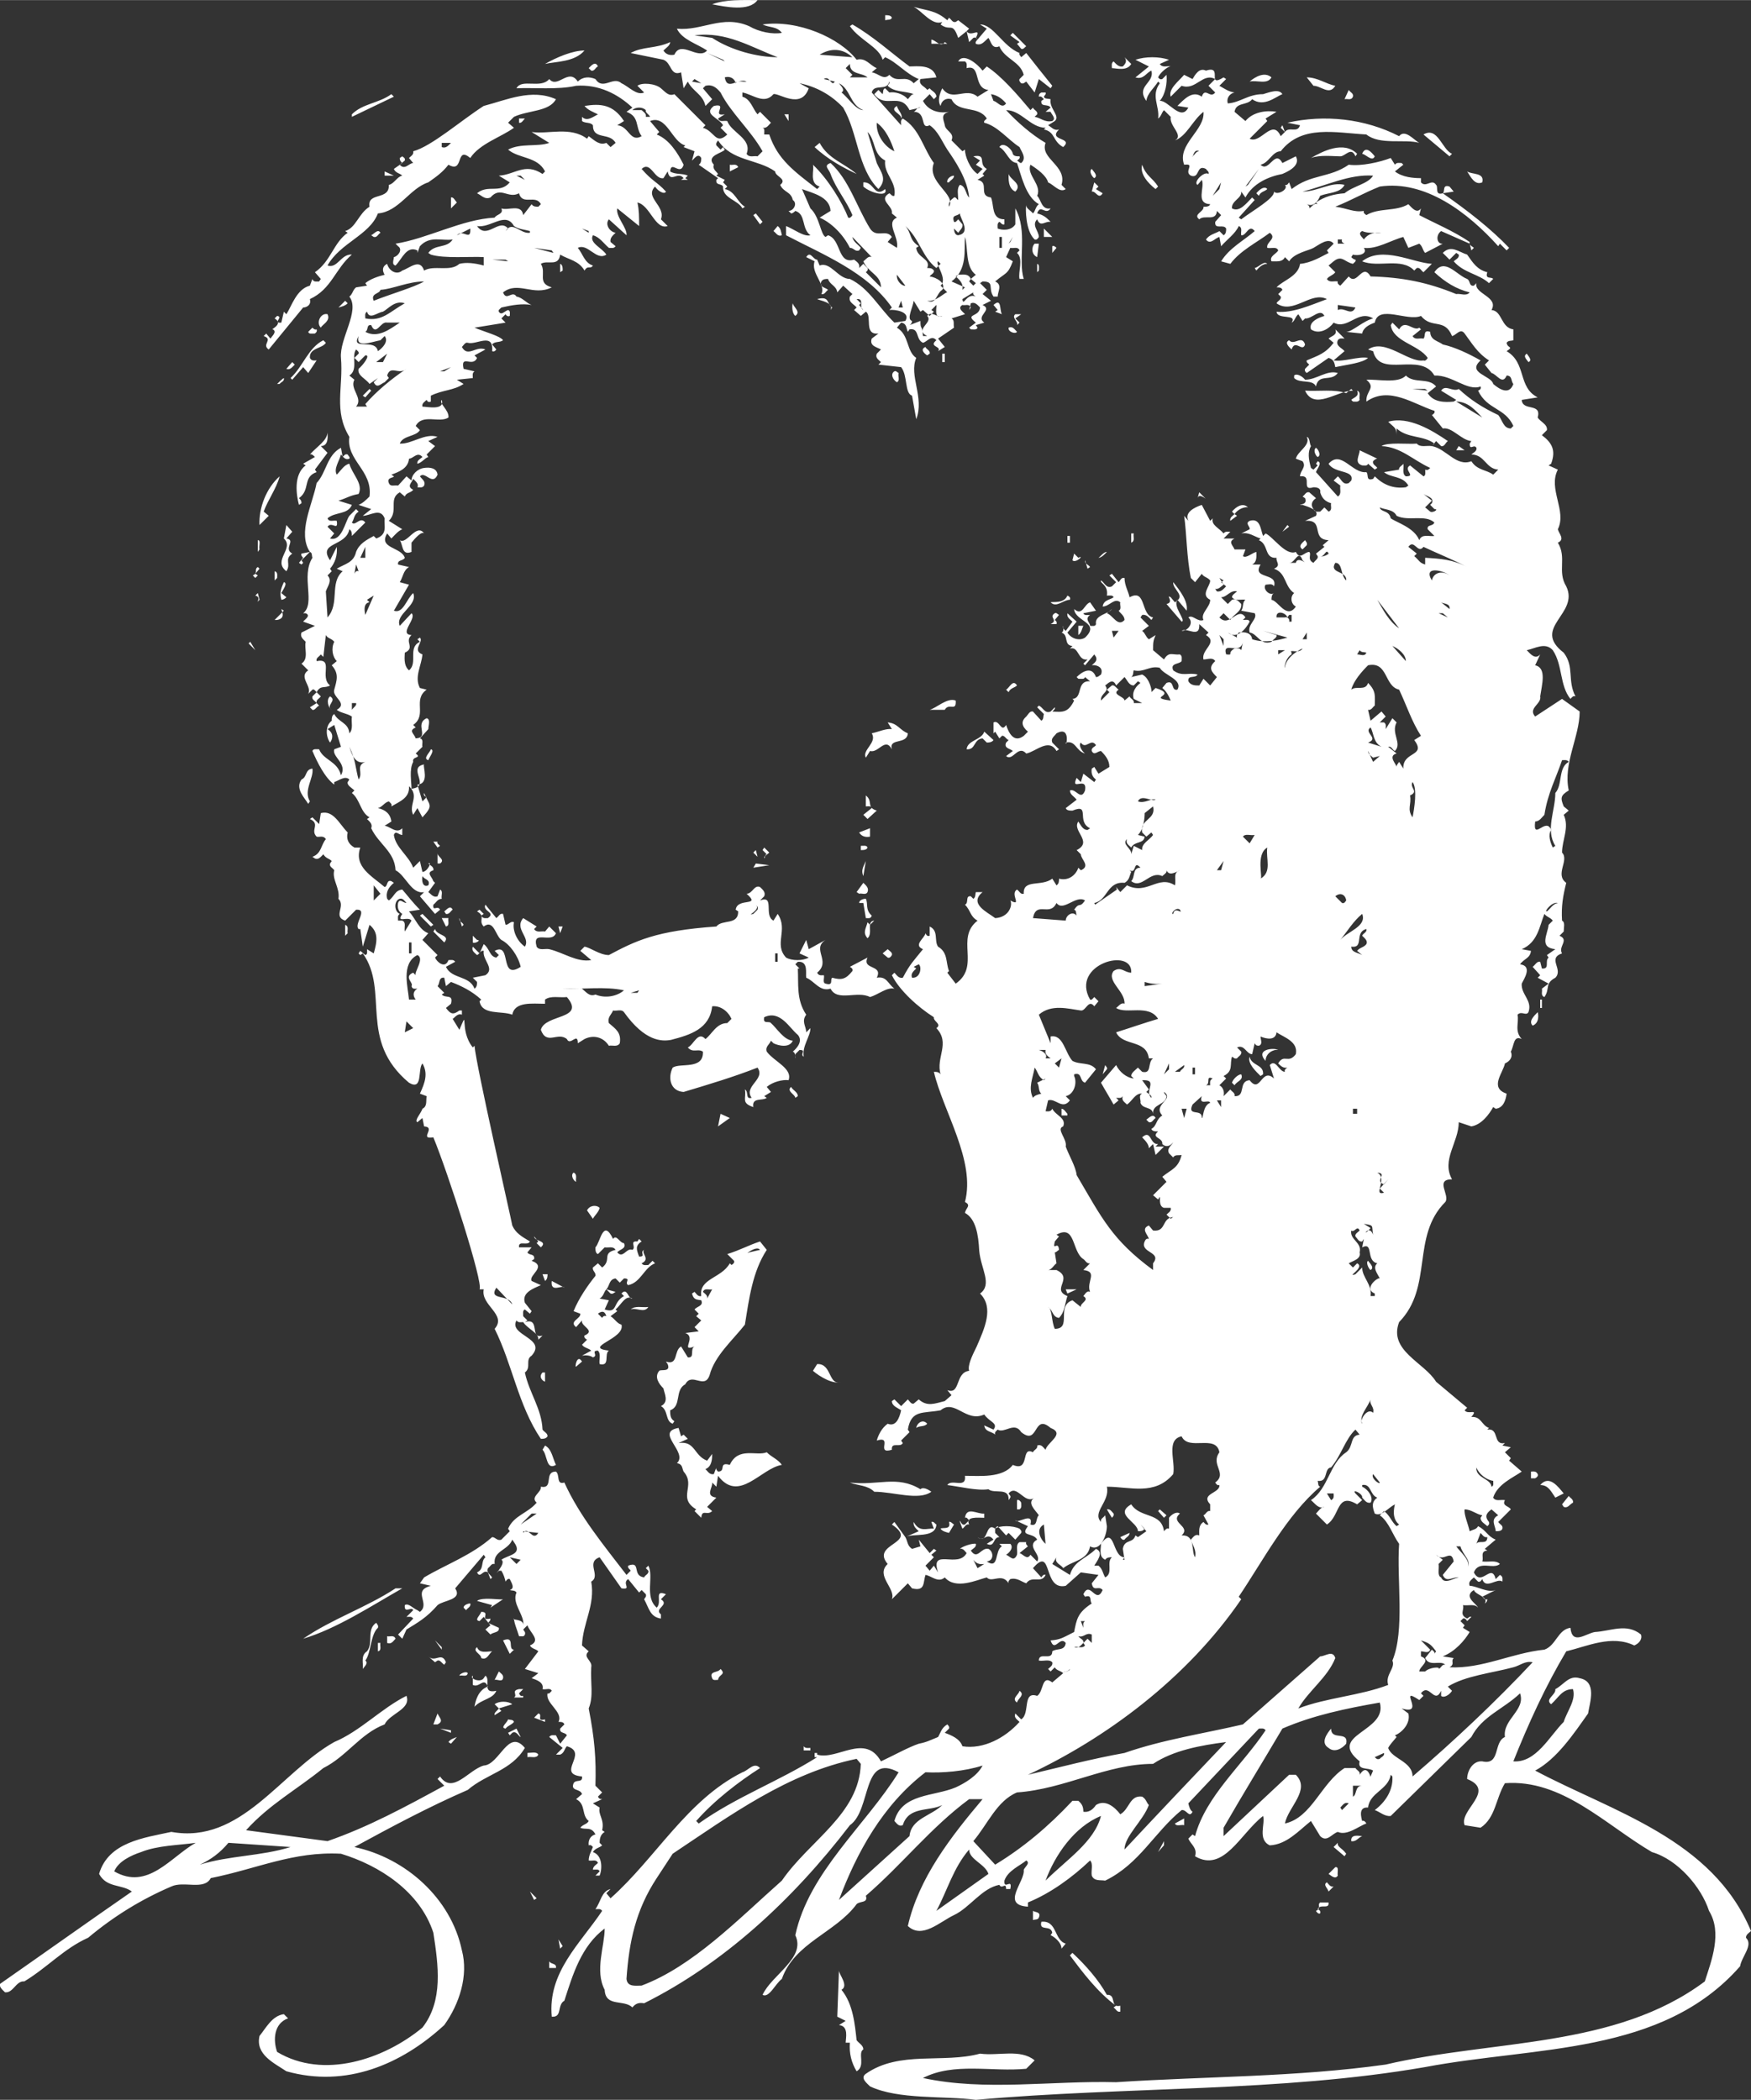 

<!-- Creator: CorelDRAW X8 -->
<svg xmlns="http://www.w3.org/2000/svg" xml:space="preserve" x="0" y="0" width="20.848mm" height="25mm" version="1.1" shape-rendering="geometricPrecision" text-rendering="geometricPrecision" image-rendering="optimizeQuality" fill-rule="evenodd" clip-rule="evenodd"
viewBox="0 0 2085 2500"
 xmlns:xlink="http://www.w3.org/1999/xlink">
 <rect x="0" y="0" width="2085" height="2500" fill="#333333" stroke="none"/>
 <g id="Layer_x0020_1">
  <path fill="#ffffff" d="M902 0c-10,14 -38,8 -54,5 16,-6 36,-5 54,-5zm226 24l0 0 2 -3c3,2 4,6 8,5l3 -2 13 10 -3 3c5,8 18,-6 11,8l2 2 11 -13 -8 -5c16,0 27,26 47,34 -1,2 1,3 2,5l6 -5c7,9 22,28 31,39l-2 3 -14 -11 -5 16 -10 -13c-2,1 -3,3 -6,2 -1,-1 -3,-3 -2,-5l5 -5c-4,-16 -23,-19 -29,-34 -9,4 -10,-6 -13,-10 -4,3 -8,10 -15,7 -1,-2 1,-4 2,-5 -1,-2 -3,-3 -5,-2l-5 5 -3 -13 -10 8c-7,-20 -9,-7 -21,-16l2 -3c-12,5 -24,-13 -34,-18 17,5 26,4 40,16l0 0zm-66 -3l0 0c-1,3 -5,2 -8,3l0 -6c3,0 7,0 8,3zm-131 18l0 0c-6,-8 -15,-6 -23,-10 42,-6 92,16 112,42 11,-3 16,7 24,10l-6 5c8,1 14,10 21,3 10,11 19,-1 29,10l6 -5c-15,-6 -26,-20 -40,-26l-3 3c-4,-15 -27,-23 -39,-40l3 -2c26,15 45,33 68,50 9,0 28,-3 32,13l-19 2c-3,7 6,9 8,13l3 -2c2,3 8,5 8,10l-3 3 -5 -6 -8 8c7,13 21,15 31,13 -11,3 -6,10 -5,16 1,7 12,9 8,18l13 13 3 -2c0,8 6,23 15,29l6 -6 -8 -5 5 -5 -8 -5c17,-3 5,9 16,15l-5 6 2 2 -8 5c15,3 0,19 16,21 4,9 0,26 16,26l0 6c-3,1 -4,-2 -6,-3 -3,2 -2,5 -2,8 5,2 16,3 21,-5l0 -19c15,27 3,61 10,84l-5 0c-2,-8 5,-24 -3,-31l3 -3c-2,-5 -7,-2 -11,-3l-5 11 8 5c-6,16 -8,13 -21,24 9,4 3,12 3,18l-5 0c-7,-10 2,-18 -13,-18l-3 2 8 8 -5 5 10 8 -10 5c13,6 -9,13 2,21l-10 3 2 3c-1,3 -5,2 -8,2l-2 -2 8 -6c-14,-11 4,-6 5,-18 -3,-3 -6,-7 -11,-5l-2 8 2 -3c-2,-5 -7,-2 -10,-3 -7,4 2,9 3,11l-16 5c4,2 2,7 3,11l-19 13 8 10 -8 5c5,-6 -12,-5 -2,-13 -6,-7 -11,2 -16,3 -9,-4 -4,-18 -16,-16l-2 3c-2,-4 -1,-10 -8,-11l-5 6c15,9 11,28 23,36 -9,21 10,47 0,73l-5 -28c-9,-3 -5,-24 -13,-34l-27 -3 3 -3c-3,-3 -7,-5 -5,-10l5 -5c-5,-3 -14,-4 -11,-13l8 -6c-18,2 -7,-21 -15,-26l-6 5 -8 -7 3 -3c-3,-4 -10,-6 -8,-13l3 -3 -11 -10 -7 8c-1,-8 -9,-9 -11,-16 -3,0 -6,0 -8,3 -3,7 5,7 8,10 -3,2 -4,6 -8,5 6,-11 -13,-25 -8,-39l-10 -5c5,-8 8,3 13,3l3 7c13,-5 22,16 36,16 23,11 35,35 53,52l13 -2c7,-11 -13,-14 -19,-13l3 -3c-29,-42 -82,-63 -126,-86l0 -11c10,4 21,13 29,11 -11,-8 -5,-25 -18,-29 -1,1 -3,3 -5,3l-3 -3c6,0 11,-9 5,-13 -2,-10 -11,-9 -15,-18 9,-7 -6,-10 -6,-16 -21,-15 -52,-12 -68,-37 -1,2 -3,3 -2,6l5 5 3 -3 2 3c-2,4 -23,7 -13,18 -2,5 3,8 5,11l-2 2 10 5 -2 3 5 5 -3 3c12,2 15,16 24,21l-3 2c-5,-10 -24,-12 -23,-26 -2,-4 -9,-1 -8,-8l2 -2 -23 -16c3,-2 3,-5 3,-8 -4,-7 -9,2 -11,3l3 -11 -13 -5 2 -2c-16,-4 -22,-37 -42,-29l11 13 -3 3c15,6 25,22 32,36 -4,14 -15,-6 -16,8 6,4 15,2 21,5l-3 3 3 2 -8 0 3 -2c-7,-9 -16,7 -19,-8l-5 8c-11,2 -15,-21 -26,-11 13,15 18,15 29,27 -2,4 -10,-1 -13,-6 -13,13 13,23 7,39l8 8c-15,5 -21,-25 -36,-28 2,9 2,17 2,28l-26 -21c-2,10 12,23 11,32l-21 -19c-5,6 1,15 8,16 -3,3 -7,6 -6,11l6 5c-2,3 -5,2 -8,2 -6,-5 -11,-13 -19,-15 -5,9 11,15 16,23 -12,8 -22,-14 -34,-8 6,7 8,18 18,21 -3,5 -6,-1 -10,6 -7,-12 -19,-13 -29,-19 -2,15 -15,6 -23,11 7,11 -5,23 13,28 -22,11 -40,-8 -58,6 4,11 11,-3 16,5 7,1 12,8 18,10 -11,-2 -23,0 -36,3 -2,2 -4,3 -3,5 3,5 7,-1 11,-2 3,1 2,4 2,7 -2,1 -4,0 -5,-2l-5 5 5 5 -37 6c12,5 31,10 34,15 -4,3 -10,1 -13,5l5 6c-1,1 -2,3 -5,2 2,-23 -19,-7 -29,-10 -3,-1 -5,3 -7,5 7,13 17,-2 28,3l-13 7 3 3c-5,12 -20,-5 -16,13l13 3c-3,2 -2,5 -2,8l-19 2 8 5c-12,8 -25,7 -39,14l0 7c-3,1 -4,0 -5,-2 -2,2 -6,4 -5,8 5,0 27,5 23,-8 -4,4 9,12 8,21 -11,7 -31,-5 -39,10l5 5c-5,8 -20,6 -24,16 14,1 30,-13 45,-8l-11 5 8 6 -10 10 2 3c-4,1 -8,7 -13,8 -1,-4 4,-6 6,-8 -6,-7 -11,2 -16,2 -1,12 -13,16 -21,19l3 2c0,2 -9,1 -6,8 2,5 7,2 11,3l10 -11 6 5c0,-7 7,-14 15,-15 7,-1 15,0 16,8 -6,14 -15,-5 -21,2 3,4 7,6 5,11 -2,3 -5,2 -8,2 2,-4 -2,-7 -5,-10 -2,5 -8,9 0,13 -3,4 -8,3 -10,8l-6 -5c-14,8 -1,22 -13,34l16 10c-5,2 -9,7 -13,11l-5 -6c-11,18 17,16 21,29 -2,4 -9,2 -8,8l13 3c-7,4 -7,12 -11,18l11 3 -18 31c11,4 15,-14 23,-21 6,15 -22,25 -16,39l14 -15c7,6 -16,25 0,26 -9,8 5,15 -8,21 0,4 -2,15 5,21 11,-9 -2,-27 13,-34l-3 -3 3 -2c5,5 -10,15 3,20 -1,13 -10,27 -3,40l8 2c-17,12 1,30 -16,42l3 3c-9,4 -2,7 0,13 17,-1 -2,-17 13,-24 5,1 2,9 2,13l-10 11c5,1 2,7 3,10l-8 8c8,6 -5,3 -3,10 -5,9 -2,24 -2,32 24,-3 -6,-25 15,-29 -2,2 7,23 -8,24l6 20 5 -5c-2,-1 -4,-2 -3,-5 6,15 12,14 -2,29l-6 -11 -5 8c-6,-12 8,-22 -5,-34 1,14 -11,18 -21,24 1,-3 -1,-4 -3,-6 -5,1 -8,7 -13,8 9,2 15,7 16,16l-8 5c7,1 14,10 21,3l0 8c-4,0 -8,-6 -10,0 2,15 18,25 23,39l8 -8 3 13c6,0 12,-13 7,-10 2,2 7,4 6,8 -9,3 -2,7 0,13l2 2 -8 11c3,2 6,7 11,5l3 -8c4,2 1,7 2,11 -5,0 -7,5 -10,7 -1,9 5,0 8,6l-6 5 -18 -21 5 -5c-15,3 -22,-20 -34,-26 -1,-22 -20,-31 -29,-50 2,-5 -2,-8 -5,-11l3 -2c-11,-6 -11,-21 -21,-29l3 -3c-3,-3 -9,-6 -8,-10l2 -3c-5,-5 -12,1 -18,3l0 3c-11,-8 -20,-26 -26,-40 1,-3 5,-2 8,-2 5,13 22,14 26,31 8,-14 -11,-22 -8,-31l8 -3 -8 -26 -8 5c8,5 6,12 3,16 -5,-7 -6,-20 2,-26 0,-3 0,-6 3,-8 5,10 17,10 18,23 5,-5 2,-13 3,-20 -6,-4 -13,-4 -18,-8 14,-8 -6,-15 -3,-24 3,-11 6,-19 -3,-29l6 -5c-5,-5 -7,-15 -3,-23 -3,-4 -8,-4 -10,-8l-3 26 -3 -3c-2,3 -6,4 -5,8 21,-4 3,19 16,29 -7,4 -11,-1 -16,8l5 5c-2,3 -6,4 -5,8l3 3c-3,1 -5,6 -8,5l-3 -3 8 -5c-2,-3 -6,-4 -5,-8l5 -5c-2,-2 -3,-4 -5,-3l-5 5c5,-9 -12,-20 0,-28l-8 -8c9,-6 3,-18 5,-26 -3,-3 -7,-6 -5,-11l16 -8 -14 -5c1,-2 10,-7 3,-10l-3 0c15,-12 -3,-44 11,-66 -1,-3 0,-6 -3,-7l-10 10 2 3 -2 2 -3 -2 5 -6c-1,-1 -3,-3 -2,-5l10 -2c-15,-23 3,-56 8,-82 12,-13 12,-33 29,-42l2 11c2,-2 3,-4 6,-3 1,2 3,3 2,5 -5,2 -7,-2 -10,-5 -2,8 -9,17 -5,24 5,-5 9,-12 15,-13 3,12 17,24 11,36 -11,2 -14,5 -24,8l16 5c-5,12 -20,8 -29,16 2,5 7,2 11,3 2,13 -6,0 -11,7l8 8 -5 6c14,4 18,-20 23,-27l8 -8 3 3c-6,4 -5,9 -8,13 4,5 10,-8 16,0l-16 16c0,-3 0,-6 -3,-8 -4,21 -38,15 -23,37l8 -16c1,10 -2,19 -8,26l2 3 -5 5c6,6 0,13 -2,19l2 31c15,-17 2,-41 18,-55l-7 -3c10,-6 20,-7 23,-20 4,-10 12,-14 21,-19l3 3c14,-5 9,-15 10,-24 -5,-13 -17,-3 -26,-3l10 -8 -15 -5c5,-2 9,-6 13,-10 4,-31 -28,-43 -24,-71 -19,-31 -7,-59 -10,-94 -2,-23 23,-56 10,-73 4,-3 4,-8 8,-11l13 -2 -2 -3c6,-5 15,-8 23,-10 -3,-5 -3,-10 3,-13 2,8 11,14 18,8 9,-3 21,-15 26,0 12,-7 31,2 42,-8 8,-2 18,-1 29,2l0 -10c-15,-1 -47,2 -63,-3l-3 -2c8,-11 22,-5 29,-16 -13,2 -27,-5 -39,8l-3 8 0 -3c-13,-6 -18,10 -26,18 -5,-1 -2,-7 -2,-10 5,-1 11,-9 5,-13l-3 -3c38,-6 79,-29 118,-31 2,-4 11,-4 8,-11 8,3 24,-6 26,8l10 -13c2,3 5,3 8,3l3 -3c-6,-12 -22,2 -26,-13 -13,7 -22,-9 -34,5 -7,3 -11,-3 -16,-5 13,-11 27,1 39,-13l-13 -8c19,-1 31,-16 52,-2l3 -3c-9,-18 -31,-15 -44,-26 15,-8 35,-3 49,-8l-21 -13c20,3 46,-7 66,8l2 -3c8,6 13,11 21,8l5 5 6 -5c-7,-13 -27,-3 -27,-21 -3,-4 -9,-2 -13,-5l0 -5c6,6 13,0 19,-3 -6,-3 -12,-5 -16,-10 19,-3 34,-2 47,18l-8 5c14,1 15,21 29,13 -8,-11 -2,-23 -18,-29l7 -5c-17,-16 -40,-28 -67,-26 -22,5 -51,2 -71,3 6,-12 29,1 39,-11 10,12 23,-14 34,3 6,-6 14,-6 21,-3 9,14 21,-4 31,5 9,4 18,15 27,11l-8 -8c5,-4 21,-3 28,3 5,4 9,10 16,7l37 37 -3 3c14,4 15,21 29,8l-8 -8 3 -3c-5,-9 -24,-13 -11,-23 18,-4 -4,13 13,10l-8 5c2,5 7,2 11,3 5,14 30,21 23,39 3,5 9,2 13,3l6 -6c-14,-25 -38,-46 -50,-70 -5,-6 -10,-10 -18,-8l-3 3 11 13 -8 8c-3,-14 -15,-17 -21,-29l-5 8 -3 -19c-13,5 -11,-11 -21,-15l-39 -8c14,-8 30,-5 47,-13 0,4 -5,7 -8,10 3,5 8,6 13,5 8,-18 28,7 39,-5 -12,-8 -30,-13 -36,-26 30,3 54,-17 86,-3 12,7 28,10 39,8l0 0zm291 16l0 0c-2,1 -3,4 -6,3l-5 -6 3 -2 -11 -8 3 -3 16 16zm-296 13l0 0c-24,0 -55,-8 -78,-23l-21 -3c38,-5 67,14 99,26l0 0zm199 -18l0 0 3 2 -19 0 0 -5c6,1 11,10 16,3zm-429 10l0 0c-12,14 -34,13 -47,16 14,-8 33,-16 47,-16zm319 8l0 0 -39 -3c13,-8 27,-8 39,3zm-152 5l0 0 -21 -10 19 8 2 2zm307 11l0 0 5 -5c18,12 36,33 52,52l3 -3c1,3 6,4 5,8l-3 3c7,1 12,7 21,5 5,-3 -1,-8 -2,-11l-6 0 6 -5c-3,-5 -12,0 -11,-8l3 -2c-2,-2 -3,-4 -6,-3 0,-3 1,-4 3,-5l5 0c1,2 -1,3 -2,5 1,3 4,2 8,3 -2,11 12,20 5,26l-8 5c4,2 7,7 13,5 -14,14 18,9 5,21 -13,-7 -9,-18 -23,-21l2 -2c-18,0 -29,-21 -47,-21 13,14 30,29 47,39 -7,19 26,27 19,50l5 5c-7,5 -14,-5 -21,-8 -2,-8 -13,-16 -21,-21 -5,12 14,24 8,37 5,5 5,17 16,15 -6,9 -12,-6 -16,6 8,2 11,5 16,10 -7,-1 -12,7 -16,-3 -7,7 2,14 2,21 -1,2 -3,4 -5,3 -11,-10 -11,-37 -10,-42 -1,5 5,7 8,11 3,-3 3,-8 7,-11 -16,-9 -21,-35 -26,-49 -10,-1 -12,-14 -21,-19 4,-7 15,2 16,8 1,3 5,3 8,3 1,2 -1,4 -3,5 2,1 3,3 5,3 7,-6 0,-14 -2,-19 -14,-9 -26,-25 -42,-29 -1,-2 1,-3 3,-5 -10,-16 -34,-6 -42,-23 -7,-2 -12,2 -13,8 -4,-6 -1,-15 2,-21 12,17 28,-2 42,10l13 -8c-19,-2 -8,-31 -26,-26 0,-3 1,-6 -2,-8l-8 0c6,-11 23,3 29,11l0 0zm177 -8l0 0c-5,9 -18,5 -23,5 0,-3 -1,-6 2,-8 3,3 6,7 11,6 4,-4 5,-7 2,-11l8 8zm34 0l0 0c3,5 9,2 13,3 -4,0 -13,8 -15,13 1,1 2,3 5,2l5 -5c1,9 -1,23 -8,31 10,-1 25,25 34,8l-13 -2c8,-8 18,-19 29,-11 4,-12 10,3 16,-5l-8 -8 8 -8c-15,-8 -23,14 -40,8l-13 13c-3,-9 9,-18 16,-26l10 5c3,-5 8,-14 16,-10 21,-7 0,21 21,8l3 2 -8 8c7,4 11,7 18,8 -5,1 -10,6 -8,13 15,-1 24,-11 42,-11 7,-2 19,-7 23,0 -8,3 -22,16 -36,6 -6,8 -19,3 -21,15l13 11c9,-11 25,-13 37,-11l-13 8 2 3 -21 21c13,7 27,-25 37,-3l5 -5 -5 -5 2 -3 3 8c5,-7 15,2 18,-8l-15 -3c44,-10 92,-5 133,16 7,-9 18,5 24,8 -17,-5 -47,3 -63,-10 -37,-2 -77,-12 -102,20 -10,0 -14,14 -24,16 10,10 17,-19 26,-2l16 -8c5,9 -4,16 -16,21 -16,3 -35,11 -44,28l-5 -7c1,8 -12,11 -11,20 9,5 17,-6 24,-13l3 3 -19 21 3 2c13,-10 40,-25 39,-33 4,5 18,-3 13,-8 3,1 4,-2 5,-3l3 8c23,-18 45,-13 68,-29 15,2 37,-3 50,-8l5 8c2,-3 5,-2 8,-2l2 2 -10 8c9,7 22,8 31,8l0 5c6,7 13,-5 18,3 3,2 -2,13 8,10 3,-2 -1,-11 8,-8l5 6 -13 2c30,21 57,42 79,65l-3 3 -8 -8 -2 3c-36,-40 -87,-79 -141,-71 -20,8 -33,16 -53,24 15,2 22,7 34,5 -1,3 2,4 3,5 15,-9 35,-4 50,-13 4,4 10,12 15,5l-2 8c17,9 41,19 60,32 -1,4 3,5 5,7l-3 3 -2 -8 -34 -15c-7,5 -5,16 2,15l-21 11c-3,-3 -3,-8 -7,-11l-13 5 -6 -13c-15,4 -32,15 -47,13 5,7 -6,10 -13,8l-2 3c1,1 3,3 5,3 1,2 -1,3 -3,5 -10,-2 -13,-11 -23,-3l-6 5 8 8c-3,4 -7,4 -10,8 3,5 9,2 13,3 -1,2 1,4 3,5l10 -11c10,12 16,-17 26,0 38,1 68,7 102,21 5,-1 12,3 16,-2 -16,-4 -29,-12 -42,-24 12,-18 26,3 39,8 4,2 2,9 8,8l3 -3c-3,13 27,16 18,32 13,1 11,21 26,23l0 13c-3,1 -6,0 -8,3 1,7 9,4 0,10 24,14 13,43 37,55l-19 3c1,14 24,3 19,21 3,5 12,8 11,15l-6 6c12,9 17,18 11,34l-3 2 11 5c-12,23 11,49 0,71 1,5 9,12 0,16 11,18 -1,34 10,52 16,33 -42,49 -3,79 13,17 4,33 14,52 -3,-1 -4,1 -6,3 -13,-16 -9,-40 -21,-58 -9,-10 -21,-2 -31,0 4,4 10,12 16,5l-6 13c14,3 8,23 6,37 2,9 -15,14 -6,24l32 -21 21 15c0,30 -20,62 -13,94 -10,6 -10,9 -6,19l6 5 -6 5c7,15 -2,30 -2,45 9,9 -9,26 5,36 -4,16 -6,28 -5,45 4,2 2,8 2,13l-5 5c12,5 -2,13 3,21 -18,6 2,19 -8,29 -13,7 -6,13 -13,23 -5,-2 -2,-7 -3,-10l8 -6 -13 -7 3 -3 -9 -10c3,-2 5,-7 9,-6l2 8c10,1 3,-9 8,-13l-2 -3 10 -7c-20,-2 -9,-18 -8,-29l5 -5c-3,-4 -7,-4 -10,-8 -6,15 -8,34 -27,42l11 2c-1,9 -8,9 -13,16 15,2 5,17 2,23 -1,13 13,20 8,34 -3,5 -8,-2 -13,3 2,10 -4,19 5,29 -10,-5 -9,8 -13,15 3,7 -2,12 -7,14 -2,11 -19,29 2,36 -1,8 -4,17 -13,18l-3 -2c-5,9 -14,21 -26,23l-15 -5c0,24 -21,45 -8,68 -21,0 -2,19 -8,27 -41,41 -14,101 -55,143 -13,34 30,48 44,71l37 31 -3 3c4,6 17,-3 8,8 12,-1 12,10 21,13l-2 2c15,-2 6,19 21,16l-3 3 10 2 -7 6 7 7 -2 3 15 13c-10,7 -29,15 -34,31 3,5 9,2 14,3 -4,7 5,7 7,11l-15 15c2,3 6,4 5,8 -1,3 -5,3 -8,3 0,-6 -7,-14 3,-19l-8 -7c-7,5 -8,9 -3,15 1,3 -1,4 -2,5 -3,-3 -8,-5 -8,-10l2 -3c-7,-1 -13,-7 -21,-7 -1,6 4,17 6,26 4,-2 8,-2 10,-6 10,5 11,12 21,16l-13 11 3 2c-9,1 -4,8 -6,13 8,1 16,-2 21,3 -8,7 -25,-5 -31,10 9,18 21,-12 26,8l5 -5c4,2 3,5 3,8 -6,-5 -20,10 -24,-3 -1,1 -2,4 -5,3l-5 -5c-3,3 -7,5 -5,10 8,0 22,9 31,5l-16 8c2,2 3,4 6,3 0,2 -1,4 -3,5 5,-8 -11,-10 -13,-16 -13,8 3,16 5,21 -4,-5 -12,-2 -18,-3 2,6 -5,11 5,16 2,-1 3,-3 5,-2l-5 5c-1,-2 -3,-4 -5,-3l-3 3 5 5 -2 3 8 5c-6,10 -17,23 -32,29l13 2c-4,4 2,7 -5,11 39,2 74,-17 113,-21 14,-5 16,-24 31,-26 2,21 18,7 29,5 19,-1 38,-11 55,3 2,6 -3,11 -8,13 -27,-13 -56,1 -81,7 -25,42 -45,86 -63,131 27,2 43,-30 60,-47 4,-13 15,-26 11,-39 -13,0 -17,10 -26,18 -8,-6 6,-11 5,-18 10,-5 16,-17 29,-13 21,4 12,29 10,42 -17,24 -37,54 -63,68 92,49 211,81 257,191 -2,2 -6,4 -6,8 9,9 -5,22 -7,34 -93,106 -243,95 -375,120 -173,30 -355,23 -535,39 -39,-5 -92,0 -126,-16 -4,-4 -12,-10 -5,-15 40,-28 92,-12 136,-24 22,3 48,-6 65,8l-10 10c-41,4 -86,-8 -123,11 74,16 153,3 230,5 107,-7 214,-6 321,-21 128,-30 273,-19 380,-99 8,-25 21,-58 5,-84 -9,-28 -37,-61 -68,-70 -56,-33 -107,-87 -175,-82 -11,18 -11,41 -29,53l-19 -3c-7,-18 38,-41 3,-55 0,-10 7,-22 18,-21 22,5 13,-23 27,-29 -3,-21 25,-32 18,-52 -20,19 -45,27 -58,52l-96 94c-7,1 -13,-5 -19,-7 12,-9 22,-23 21,-40l-2 -2c-3,18 -25,21 -27,39 -12,-1 -8,12 -7,16 2,-1 4,1 5,3 -9,3 -23,15 -34,10 -7,2 -13,13 -21,5l-11 -18c-15,12 -29,28 -49,29 -15,-7 -5,-26 -8,-35 -27,21 -47,68 -81,48 3,-10 -5,-14 -8,-21l5 -5 3 2c13,-48 56,-84 84,-126 -2,-3 -5,-2 -8,-2l-84 89c1,4 2,8 5,10 -4,8 -7,-3 -13,-2 -33,27 -50,64 -91,84 -6,-1 -13,1 -16,-6 -1,-6 2,-14 -2,-18 -21,20 -47,39 -74,50l0 5c-33,-2 -3,-30 -5,-44 2,-4 8,-8 3,-11 -7,6 -22,12 -26,24 -1,12 10,-4 7,10l-5 0c0,-9 -5,1 -8,-5 -21,4 -35,27 -54,36 -17,8 -38,29 -55,13 13,-57 51,-106 89,-151l-16 0c-46,34 -79,77 -123,115 3,9 -7,6 -11,10 -25,34 -74,46 -89,89 -8,6 -15,23 -23,19 11,-24 52,-44 39,-71 16,-75 84,-131 123,-194 -44,-24 -32,45 -58,63 -69,90 -151,165 -245,212 -6,-1 -10,0 -14,5 -10,-10 -32,0 -33,-21 -12,-23 0,-52 0,-73 -28,21 -38,55 -48,86 -9,5 -2,20 -15,19 -5,-53 34,-87 60,-126 -2,-3 -5,-2 -8,-2 7,-10 7,-21 18,-24l-5 5 5 6c54,-48 91,-117 157,-150 7,-2 14,-13 21,-5 -25,16 -54,38 -76,63l3 3c45,-32 95,-50 141,-79l-3 0 0 -5 3 0 0 2c24,7 57,-26 76,8 15,-7 33,-17 45,-21 10,-2 13,-4 23,-8 3,-5 4,-11 11,-15 1,1 3,3 2,5l-5 5c8,3 18,7 21,16 25,4 51,-10 68,-29 -3,-3 -7,-5 -5,-10l7 7c11,-7 1,-34 19,-28 8,-5 5,-26 18,-16l13 -11c-3,-3 -8,-3 -10,-7l-5 5 -3 -3c2,-2 6,-4 5,-8 -4,-4 -10,-1 -16,-2 0,-11 16,1 16,-11 5,-4 15,0 16,-10 -7,-9 -13,12 -18,-3 12,-1 14,-3 28,-10 3,-15 4,-23 21,-34 -3,-3 1,-11 -8,-8l-2 -3c8,-17 15,13 23,-5 -5,-6 -11,3 -13,-8l8 -10 -21 -3 -18 16c-28,6 -15,-49 -39,-21l10 11c1,-2 3,-4 5,-3 -5,11 -16,0 -23,10 -6,-2 -11,-7 -19,-5 -1,1 -3,3 -2,5 -8,-13 -20,0 -26,-7 -12,3 -37,15 -50,0 -8,7 -16,-2 -23,-3 -3,9 0,20 -16,16l-5 -6 -19 19c5,-13 -20,-28 -5,-42 -21,-25 39,-24 5,-47l3 -3 13 18 16 -7c-3,-3 -7,-6 -6,-11 7,13 16,7 24,8l-3 -8c3,-1 4,2 6,3 -1,17 -28,10 -37,15 3,5 2,10 8,14l10 -3 -2 -8 13 16 5 -5 3 2 -6 5 3 3 -10 10 5 6 5 -6 5 8c-10,-30 24,-4 34,-23 -2,-2 -4,-6 -8,-5 3,-3 15,-7 19,-6 1,4 -4,6 -6,8 8,12 12,-4 21,-2 6,3 7,14 -2,15 15,10 9,-13 18,-18l-3 -3 13 0c4,4 0,10 -5,13 5,2 9,9 13,0 1,-5 -2,-12 3,-15l8 0c-1,2 1,4 2,5l-10 8c4,1 9,9 13,2l8 8c6,-8 -14,-18 0,-26 -5,-9 -21,-3 -11,-16l-15 -7c2,5 22,-11 18,5 9,3 6,-8 10,-11 -4,-6 -15,-15 -5,-21 -12,9 -21,-17 -31,-5 1,2 3,3 2,5l-2 3c1,-16 -17,-7 -24,-13 -14,2 -33,-3 -49,-5 5,-8 23,5 21,-11 17,0 45,3 57,-13 21,9 9,-23 24,-15 1,-3 6,-4 5,-8 5,-2 7,2 10,5 2,-9 24,-19 6,-26 -21,-18 -14,22 -35,5 -8,-13 -20,2 -28,-3 -2,2 -4,3 -3,6 -4,-4 -12,-3 -13,-11l11 5c6,-8 -5,-9 -11,-18 -22,10 -35,-19 -52,-5 -21,4 -35,-1 -39,23l2 3 -10 10 2 3c-3,6 -14,-2 -13,8 -20,6 2,-17 -18,-11 2,-7 6,-15 13,-20 10,4 14,-7 16,-16 -4,-3 -11,-5 -11,-11l3 -2 8 8 8 -8c2,2 4,6 7,5l6 -5c10,9 19,5 31,2l8 -7 -5 -6c16,6 9,-21 26,-23 -2,-6 3,-17 9,-29 9,-21 21,-46 4,-63 15,-11 1,-29 -1,-51 -1,-19 -4,-38 -17,-45 1,-6 8,-9 0,-13 13,-49 -26,-108 -37,-155 3,0 6,0 8,3 -6,-20 12,-37 -5,-55 7,-5 -4,-8 -3,-13 -19,-12 -41,-32 -50,-50l3 -3c3,3 5,7 10,6 9,-17 12,-19 24,-34 -12,-5 2,-13 3,-19 1,2 2,4 5,3l0 -11c11,5 5,17 10,24 12,7 9,19 13,29l-2 2 10 13c30,-21 -1,-54 26,-75 -9,-5 -8,-12 -15,-19 5,-2 0,-11 7,-10l3 3c3,-2 2,-5 3,-8l8 0c-17,14 6,24 15,31 17,-1 21,-16 18,-21 15,8 -1,-8 8,-13 3,2 4,6 8,5 -1,-18 21,-8 34,-18l5 8c3,-2 3,-5 3,-8 11,3 20,-4 23,-13l3 3c12,-5 0,-13 0,-19l-5 -5c20,-10 -6,-23 2,-34 3,4 5,10 11,10l3 -2c-17,-8 1,-30 -21,-21 -3,0 -7,0 -8,-3l13 -10c-3,-4 -8,-6 -8,-11 7,-3 13,13 18,0 3,-18 -18,2 -10,-15l5 5 3 -10 13 10 2 -3c-4,-3 -6,-7 -5,-13l3 -2 5 8 13 -8c0,-8 -5,-14 -10,-19 -4,0 -8,6 -11,0 -1,-4 4,-5 5,-7 -6,-9 -12,6 -18,-3 -3,3 1,10 5,13 -11,-3 -11,-16 -23,-13 0,8 7,-21 -11,-11 -3,4 -7,6 -5,11l8 8 -3 2c-9,-16 -25,1 -36,3 -10,-11 -16,10 -24,3l8 -6c-3,-3 -11,-3 -8,-10l3 -3c-3,-1 -5,-6 -8,-5l-3 3 -5 -8 -2 2 0 -13c7,-4 9,13 15,3 3,9 9,22 21,13l5 -5c-7,-6 -9,-12 -2,-18 2,-2 4,-7 8,-6l10 11c3,-2 2,-5 3,-8l-8 -8 2 -2c5,2 7,10 14,7l5 -5c1,2 -2,4 -3,5 13,1 19,1 26,-13l-2 -2c13,-1 4,-22 21,-21l-6 -5c-1,3 -4,2 -8,2l-2 -2c6,-6 18,-14 23,0 3,0 4,-2 6,-3 4,-10 -8,-12 -11,-11 3,-3 7,-5 5,-10l-2 -3 -11 13 -2 -2 5 -5c-12,2 -10,-16 -21,-13l3 -3c-11,-1 -4,-13 -13,-16 3,-1 2,-5 2,-8 -1,3 1,4 3,6l8 -11c-3,-3 -7,-5 -6,-10l11 10 -11 13c5,8 15,10 21,6 19,-18 -12,-19 -13,-34 10,9 12,-6 19,-8l7 10 -15 3c1,3 5,2 8,2 -7,5 0,9 0,13 3,0 6,1 7,-2 -2,-11 15,-12 19,-18l-6 5c7,2 13,17 21,8 0,-5 -5,-8 -7,-11 4,-2 1,-7 2,-10 -7,-6 -13,5 -21,5 1,-8 9,-8 13,-11 -1,-3 -5,-2 -8,-2 2,-13 -9,-15 -7,-18 4,2 6,10 13,7l5 -5 -8 -8 3 -2 8 10c2,-2 3,-6 7,-5 0,9 5,17 6,23 20,-11 13,21 28,24l-2 3c-3,-3 -6,-7 -11,-6l-2 3 10 10 -8 6c4,3 4,7 8,10l8 -5c-3,7 -3,9 -3,18l13 11c6,-10 10,-5 19,-6 3,2 2,5 2,8 -3,4 -14,2 -10,11 11,8 18,2 29,5 -3,5 -12,0 -11,8 3,5 8,5 13,5l5 -8 8 8 8 -10c-6,-6 -11,-11 -2,-19 -3,-5 -9,-2 -14,-2 -3,-12 18,-20 3,-29l3 -3 -11 -10c1,18 -15,3 -21,8 8,0 15,-10 8,-16 5,-4 11,6 18,3 -4,-8 8,-15 8,-24 -12,-6 0,-16 0,-23 -3,-4 -8,-4 -10,-8l-8 10 -5 -5c-5,-24 -5,-53 -8,-74l5 6c-5,-10 7,-16 16,-19l10 19 3 -3c-2,8 7,11 13,18 2,-3 5,-2 8,-2l-8 8 13 0c-8,4 -2,8 0,13l13 0 -3 8c4,3 11,-4 16,-5 0,5 1,12 -5,15l10 0c-11,18 21,9 16,26 -2,-4 -7,-2 -10,-2 -4,5 5,14 10,10 -3,2 -3,5 -3,8 8,1 18,24 29,8 -6,-3 -7,-12 -2,-16 -12,-8 -9,-24 -24,-29 9,-4 2,-8 3,-13 -15,1 -9,-16 -21,-21l-3 3 5 -5c-7,-2 -14,-8 -23,-6l10 -5c1,-3 -6,-7 0,-10 13,-4 13,11 16,18l3 -3c9,4 24,27 36,22 5,10 10,0 16,0 3,3 -3,9 5,13 2,-3 6,-5 5,-8l-2 -3 10 -8 -2 -2 7 -6c-22,-1 -4,-25 -28,-23l13 -6c4,-7 -10,-11 -16,-13l-3 0c0,-1 9,0 6,-8l-3 -2c3,-2 4,-6 8,-5l8 7c-6,4 -6,9 -3,13 2,4 5,3 8,3l5 -5 5 5c5,-2 2,-7 3,-10 -7,-2 -11,-6 -13,-13 1,-5 -4,-6 -8,-6 -16,5 0,-15 -16,-13 0,-7 8,-11 3,-18l-8 -3c2,-9 18,-16 13,-26 4,1 3,8 5,11 -4,7 -3,15 0,26l3 2 5 -5 -2 -2 2 -3c6,2 -1,9 -2,13l26 29c5,-3 2,-9 3,-13l-8 -6 5 -5c4,3 6,11 13,8l3 -3c4,-13 -20,-8 -27,-20 15,-17 28,12 45,10 3,3 -1,11 8,8l2 -3c10,10 22,15 37,13l3 -2c-7,-12 -21,-9 -29,-16l18 -3c-1,-3 4,-5 5,-7 1,5 -2,12 3,15 13,0 -4,-8 5,-13l16 13c3,-1 2,-5 2,-8 3,1 4,0 6,-2 -20,-9 -35,-25 -58,-26 7,-5 32,-2 42,-3 4,5 12,2 18,3l3 -3c-13,-10 -32,-6 -45,-18l0 8c0,-9 -3,-9 -10,-16 24,-7 52,10 71,23 -3,2 -4,7 -8,6l-6 -6 -5 6c17,3 29,25 47,18 7,11 18,10 26,16l6 -6c-15,-1 -16,-18 -32,-18 2,-2 7,-4 6,-8 -3,-5 -8,4 -8,-5l2 -3c-12,-1 -23,-17 -34,-15l-13 -16c2,-1 4,-3 3,-5 -25,-8 -54,-30 -81,-11 -1,-13 12,-16 0,-26 12,-1 38,5 47,-5 10,10 27,2 36,13l-10 8c7,11 20,11 31,10l3 -2 -18 -11c5,-8 14,2 21,-2 14,13 28,22 47,31 5,6 6,16 15,16l3 -3c-10,-22 -31,-19 -42,-42 2,-1 4,-2 3,-5 -16,6 -34,-14 -55,-13 -17,-29 -65,4 -73,-29l-6 -2c20,-14 48,16 66,13 2,1 4,-1 5,-3 -11,-16 -41,-19 -44,-39l2 -3 8 8c7,-13 17,3 24,-2l2 2 -10 8c3,5 8,2 13,3 3,-3 -1,-11 8,-8 0,10 10,11 15,15 14,3 31,11 45,19 -17,15 13,18 15,28 7,6 19,14 24,0 -3,-3 -1,-10 -8,-10 -5,12 -12,-2 -18,-3l-8 -10 5 -5c-14,-9 -20,-20 -29,-32 -5,-7 -10,2 -15,3 -9,-22 -24,-8 -37,-24 -16,7 -51,-14 -55,8 -6,2 -14,6 -15,13l-19 -2c7,0 20,-13 32,-16 -18,-11 -30,14 -47,5 -5,7 -17,15 -27,8 -3,-9 9,-14 16,-16 -5,-10 -15,4 -23,3l-3 3 -5 -8c-4,3 -4,8 -8,10 7,-11 -17,-3 -18,-13 19,2 41,-8 60,-15 -19,-10 -40,19 -60,5 1,-3 6,-4 5,-8l-3 -3 5 -5c-1,-3 -4,-3 -7,-3 7,-8 26,-13 28,-28 13,-1 26,-9 34,-13l-2 -3 8 -8c-6,-8 -17,1 -24,5 -5,3 -23,6 -29,16l-5 -5c-3,6 -9,5 -16,5 -3,-6 6,-9 8,-13 -2,-5 -8,-2 -13,-3 -2,-7 12,-11 3,-18 -16,12 -35,21 -47,37l-11 -3c10,-16 26,-24 40,-36 -7,-9 -10,6 -16,5 -1,-4 2,-9 -3,-11 -4,9 -14,16 -21,24l-2 -11c-5,1 -11,10 -16,3 4,-6 11,-7 16,-10l5 5c3,-2 3,-5 3,-8 -3,-6 -14,2 -13,-8l7 -8 -5 -5c-1,13 -15,4 -21,10 -8,-6 6,-9 5,-15 3,0 7,0 8,-3 -18,-1 -6,-20 -10,-29l-5 6c-6,-3 8,-17 13,-13 1,-3 -2,-4 -3,-6 -12,-6 -7,12 -18,8 -9,-5 6,-15 -8,-13 -9,-24 25,-41 23,-63 -13,10 -20,29 -34,34 11,-6 -7,-17 -5,-28l-8 -8c-3,3 -3,7 -7,10 2,-15 -9,-27 2,-42l-2 -2c-5,8 -13,14 -14,23 -13,-18 10,-21 6,-36 -6,2 -9,11 -19,8l16 -13 -16 -8c12,-4 28,-4 40,0l-11 5 0 0zm-669 3l0 0c-3,1 -4,6 -8,5l-3 -3c3,-3 8,-9 11,-2zm321 13l0 0 -21 0 3 -3 -8 -8 5 -5c0,13 14,10 21,16zm481 0l0 0c-5,9 -17,3 -26,5 7,-6 18,-12 26,-5zm-638 7l0 0c3,-4 9,-1 13,-2 -10,-5 -23,12 -26,-5 7,-2 12,2 13,7zm714 3l0 0c-7,12 -17,0 -26,0l-8 -10c13,0 23,8 34,10l0 0zm-766 -5l0 0 3 -3 8 5 -11 -2zm170 0l0 0c-4,7 -6,-8 -13,-3l13 3zm63 5l0 0c8,8 21,6 31,10 -3,0 -5,4 -7,6 -6,-7 -16,-9 -22,-8l-5 -5c-3,1 -2,4 -3,7l-5 -5 -5 5c13,18 31,-3 42,19l13 -3c-4,-1 -5,4 -8,5 16,0 7,22 19,16 10,7 14,18 21,29 9,13 24,35 26,57 -4,-3 -4,-14 -11,-15 -4,4 -2,12 -2,18 -2,-1 -3,-4 -5,-3 -4,3 -7,6 -6,11 9,-15 -27,-29 -18,-52 -13,-18 -17,-41 -37,-53 -3,2 -2,5 -2,8l-35 -39c3,-11 18,-1 21,-13 1,2 -1,3 -2,5l0 0zm-53 26l0 0c18,31 17,72 42,97 11,-12 3,-20 -2,-31l-11 -37c10,10 6,26 21,34 -2,16 14,25 11,42 -3,1 -4,-2 -6,-3 -14,8 5,15 3,24l6 5c-14,6 3,23 0,36l-11 -7 5 -6c-7,-10 -18,2 -26,-10 -16,-26 -25,-58 -47,-78 -9,3 -2,7 0,13 6,17 19,32 26,49 -1,2 -3,4 -5,3 -7,-18 -24,-46 -42,-63 2,6 -5,22 8,26l-3 3c-27,-21 -47,-35 -57,-65l-6 0c0,-4 1,-7 -2,-8 5,1 7,-3 10,-6l-13 -13 -3 3c-6,-7 -8,-18 -18,-21l0 -5c12,2 26,15 37,2 6,-2 33,19 42,-7l-11 -6c20,4 38,14 52,29l0 0zm24 3l0 0c-9,0 -19,-16 -26,-21 5,-3 -1,-8 -3,-11 14,7 13,26 29,32l0 0zm583 -16l0 0c-2,5 -7,2 -10,3l5 -11c2,3 6,4 5,8zm-1142 0l0 0c-17,8 -33,16 -50,24l0 -3c13,-13 32,-13 47,-24l3 3zm193 3l0 0c-8,15 -33,13 -50,21l-7 7 7 6c-15,11 -41,19 -52,36 -18,-15 -7,19 -26,8 -7,9 -14,14 -24,21 -22,7 -35,35 -60,37 -10,26 -45,35 -60,62 12,4 16,-14 29,-13 -20,17 -24,41 -50,53 2,7 -4,10 -8,10l-41 50c-9,-6 6,-12 -6,-16l3 -3 5 6c2,-3 8,-8 3,-11 -5,1 14,-6 2,-13l3 -3c8,1 -6,9 5,8l3 -13 3 3c6,-9 12,-30 28,-34l3 -8c1,4 5,3 8,3l2 -3 -7 -8c19,-13 22,-35 39,-47l-3 -2c13,-4 16,-21 29,-29 -3,-18 24,-7 23,-26 6,-1 10,-10 16,-11 -3,-3 -8,-3 -10,-8l10 -7c-2,-2 -3,-3 -3,-6l3 -2c1,1 4,2 3,5l-6 5c6,7 11,-2 16,-2l-5 -6c2,-2 6,-4 5,-8 22,-6 56,-36 84,-54 27,-7 57,-21 86,-8l0 0zm536 5l0 0c-5,7 -10,-2 -15,-3l-3 -8c7,1 13,5 18,11zm-125 18l0 0c1,-6 -15,-9 -5,-15 1,5 8,11 5,15zm-299 -2l0 0 -5 0c1,-4 -3,-6 -5,-8l-11 0c4,-4 12,-4 16,0 -1,3 4,5 5,8zm27 -6l0 0 7 8 -7 -8zm138 11l0 0 -5 -8 5 0 0 8zm-314 -3l0 0c-2,2 -4,6 -7,5l0 -5 7 0zm440 39l0 0c-11,-5 -22,-19 -21,-34 11,8 17,22 21,34zm664 3l0 0 -3 3 -31 -26c17,-10 22,18 34,23zm-1192 -13l0 0c-3,3 -6,7 -11,5l0 -5 11 0zm483 37l0 0c-15,-7 -34,-17 -50,-32l6 -5c10,19 29,24 44,37zm596 -24l0 0 -2 3c-5,-12 -12,0 -18,0 -9,0 -24,-2 -35,2 14,-8 39,-21 55,-5zm21 3l0 0c-3,7 -10,-2 -15,-3 4,-10 11,-2 15,3zm-209 -6l0 0c-4,0 -5,4 -8,6 0,4 1,-10 8,-6zm-549 19l0 0 -10 5 0 -8c3,1 8,-2 10,3zm500 23l0 0 -3 3c-9,-7 -19,-18 -16,-29 5,14 12,15 19,26l0 0zm-76 -10l0 0c-2,-1 -7,-8 -3,-11 2,3 8,8 3,11zm180 10l0 0 16 -21 -13 19 -3 2zm-1025 -13l0 0 0 -5 11 5 -11 0zm1307 8l0 0c-9,4 -14,-7 -18,-13 6,4 21,1 18,13zm-556 11l0 0c-9,-4 -8,-16 -8,-21 2,7 17,12 8,21zm426 -19l0 0c-6,10 -23,12 -34,21 -13,1 -24,4 -34,11l2 2c-4,-2 -7,3 -10,5 1,-2 -1,-4 -3,-5 9,4 14,-5 16,-10 10,-4 24,-3 29,-13 -16,-4 -32,8 -50,8 28,-7 56,-21 84,-19zm-1010 5l0 0 -10 -5 5 0 5 5zm511 -5l0 0c0,4 -4,5 -6,8l-2 0c-1,-4 4,-8 8,-8zm-82 16l0 0c4,10 -17,5 -26,-3l0 -5c13,-1 13,19 26,8zm251 0l0 0 8 5c-5,8 -8,-3 -13,-2l3 -11 5 5 -3 3zm139 8l0 0 10 -16 -2 8 -8 8zm65 -8l0 0c-3,3 -8,3 -10,8l-3 -3c4,-5 10,-9 13,-5zm-520 26l0 0 -13 8c14,6 28,20 36,36 5,0 6,5 11,3l2 -3c-3,-4 -9,-7 -10,-13l23 24c-4,-2 -7,3 -10,5 6,14 21,16 21,31l-18 -18c1,-1 3,-2 2,-5l-5 -5 -5 5c1,-5 -2,-7 -6,-10 -20,6 -15,-24 -31,-29l-3 2c-6,-3 -7,-24 -18,-34l-10 -23c13,5 33,9 34,26l0 0zm-445 -10l0 0 -7 7 0 -13c3,-1 5,4 7,6zm1240 -6l0 0 5 8 -5 -8zm-879 32l0 0 -8 -11 3 -2 8 10 -3 3zm236 13l0 0c-4,0 -5,-5 -5,-8l5 5c2,-3 6,-6 5,-10l-5 -6c-2,2 -3,4 -5,3 -3,-9 3,-6 7,-10 0,6 14,23 -2,26zm-510 -5l0 0 0 2c-11,2 -21,-15 -29,-2l3 -3c-11,-13 -25,14 -37,-3 16,3 34,-18 44,0 6,4 12,4 19,6l0 0zm1022 -8l0 0 10 0 -10 0zm-722 13l0 0c-5,2 -7,-3 -10,-5l5 -6c4,3 4,7 5,11zm184 39l0 0 5 -5 -3 -3c-4,3 12,21 3,29l8 8c-2,-1 -14,12 -24,10 11,5 11,-9 18,-13 5,-8 -7,-15 -15,-16 1,-2 6,-4 5,-7 -2,-3 -5,-3 -8,-3 5,-11 -12,-12 -13,-24l3 -2c-12,-8 -8,-15 -16,-24 17,15 20,37 37,50l0 0zm-571 -39l0 0 16 -8c1,16 -9,0 -16,8zm157 -3l0 0 -8 -5 8 3 0 2zm542 5l0 0 0 -10 10 10 -10 0zm-790 -5l0 0c-3,2 -4,6 -8,5l-3 -2c4,-2 8,-8 11,-3zm1192 0l0 0c-8,-1 -16,1 -21,8 -2,-3 -8,-7 -2,-10 7,3 15,2 23,2zm-483 50l0 0 -6 5 6 5 -3 3 -5 -5 2 -3c-3,-7 -10,-5 -15,-5l-3 2c7,6 9,10 8,16l3 -3 -16 -7c19,-14 15,-37 16,-53 4,12 0,36 13,45zm28 -45l0 0 3 0 0 13 -3 0 0 -13zm11 8l0 0 5 -8 -3 6 -2 2zm397 -5l0 0c-1,3 1,4 3,5l-8 0 0 -5 5 0zm-363 21l0 0c-7,-3 -7,-12 -3,-16l5 0 -2 16zm23 -11l0 0 -5 6 0 -8c2,-1 4,1 5,2zm-599 6l0 0 -23 -6 21 3 2 3zm1112 23l0 0c-3,9 5,5 7,8l-5 5c-12,-11 -30,-12 -42,-26 2,-2 7,-4 6,-8l-3 -2 -8 8 -8 -8c10,-10 19,-1 29,2 7,10 12,18 24,21zm-66 -10l0 0 -10 10c-3,-2 -4,-6 -8,-5l-3 3c-15,-16 -43,-3 -62,-11 24,-19 61,2 83,3l0 0zm-1100 -3l0 0 -19 -2 16 0 3 2zm904 3l0 0c-4,0 -8,2 -13,8l-2 -3c5,-1 11,-9 15,-5zm-839 8l0 0 -3 2 0 -10c3,1 3,5 3,8zm567 0l0 0 -2 2 0 -10c3,1 2,5 2,8zm-159 18l0 0c-3,1 -11,-5 -10,-13l10 13zm-633 18l0 0c-4,-9 7,-8 8,-13 15,-1 33,-10 52,-10 -12,7 -40,15 -60,23zm717 -5l0 0c-11,-5 -15,13 -16,3l13 -8c-1,2 1,4 3,5zm-171 13l0 0 -2 3c4,-9 -12,-11 -16,-13 15,-4 11,5 18,10zm37 3l0 0 -5 -6 2 -2 -5 -5c10,-1 2,10 8,13zm-614 -8l0 0c-3,3 -7,4 -11,5l8 -8 3 3zm656 5l0 0 3 -8 2 8 -5 0zm29 3l0 0 8 7 5 -5 -3 -2 6 -6c1,0 -4,18 7,13 -4,4 -12,-7 -18,0 8,8 -16,16 0,24l-5 0c-1,-15 -3,-6 -3,-18l-13 5c2,-1 3,-3 3,-5 -7,-2 1,-16 2,-24l8 13 3 -2zm-617 -8l0 0c-18,10 -27,22 -47,18 0,-3 -1,-6 2,-8 3,10 12,1 19,0 6,-3 14,-14 26,-10l0 0zm465 15l0 0c-4,-3 -4,-12 -3,-15 1,5 10,10 3,15zm246 -2l0 0 -8 -3 3 -2 -5 -6c10,-9 7,6 10,11zm421 -8l0 0c-5,11 -13,-1 -21,3l0 -6 21 3zm-1224 8l0 0c4,8 -6,12 -8,16 -6,-6 0,-18 8,-16zm819 5l0 0 5 5 -3 3c2,-4 -7,-9 -2,-13l7 0 -7 5zm-733 5l0 0c-12,8 -26,19 -41,11 4,-2 1,-9 7,-8 6,14 11,-5 19,-3l15 0 0 0zm-99 8l0 0c1,3 -1,4 -2,5 -4,0 -7,1 -8,-2l5 -5c1,1 3,3 5,2zm834 3l0 0c-2,3 -11,0 -10,-5 5,-2 7,2 10,5zm390 8l0 0c-3,0 -6,-1 -8,2 -3,7 5,9 8,13l-13 11c12,2 29,-5 41,-3 -6,6 -25,8 -39,11 -1,-4 -1,-9 -8,-11l-26 18c-1,-1 -3,-2 -2,-5l5 -5c-1,-1 -4,-3 -3,-5 14,-6 22,-8 32,-21l-6 -5c3,-3 11,-4 8,-11l11 11 0 0zm-1148 2l0 0 5 -5c5,6 -2,14 -8,18 -3,-16 -33,0 -23,-18 -4,15 15,7 26,5zm-65 3l0 0c-4,7 -20,6 -19,18 2,4 5,3 8,3l-10 15 -6 -7 -13 15 -2 -2c15,-14 21,-36 39,-45l3 3 0 0zm1166 2l0 0c-3,10 -12,-7 -16,6 -3,-3 -9,-8 -3,-11 6,7 15,-7 19,5zm-447 11l0 0 -3 2c-3,-2 -9,-7 -2,-10 1,3 6,4 5,8zm-680 0l0 0 -5 5 5 5 8 -8c7,-1 -3,12 -8,16 -2,8 9,12 13,18l10 -7 -5 5c4,8 8,2 13,0l5 -5 -2 -3c4,-13 14,0 23,-8 -18,12 -36,27 -49,42l2 3 -13 0c9,-10 -8,-21 -2,-32l-6 -5c11,-7 2,-23 8,-31 1,1 4,3 3,5l0 0zm21 10l0 0 13 -10 -5 10 -8 0zm674 -10l0 0 3 0 0 10 -3 0 0 -10zm698 10l0 0c-2,-3 -7,-7 -2,-10 2,3 7,8 2,10zm-1469 3l0 0c-3,3 -6,7 -10,5l7 -8 3 3zm173 8l0 0 13 -5 -8 5 -5 0zm546 2l0 0c-1,4 2,9 -2,11 -5,-3 -8,-10 -3,-13 2,-1 3,1 5,2zm523 0l0 0c-8,11 -23,0 -26,16 -4,-9 -19,-3 -26,-10l0 -3c3,-3 10,1 13,5 14,0 26,-12 39,-8l0 0zm-1255 6l0 0c1,4 -4,5 -5,7l-3 0c1,-1 6,-6 8,-7zm1297 10l0 0 13 0 -13 0zm-1200 13l0 0 -3 -2 8 -8 2 2 -7 8zm1176 -8l0 0c-19,0 -46,24 -57,0 16,1 35,-2 49,3l6 -5 2 2zm89 0l0 0 -18 -2 15 0 3 2zm-81 11l0 0c-2,3 -5,2 -8,2l-2 -2c3,-3 10,-4 7,-11 5,2 2,7 3,11zm146 21l0 0 -31 -19c15,0 24,12 31,19zm-1375 18l0 0c0,3 2,16 -8,16l8 8 -15 20 2 3c-17,6 -7,21 -21,31 2,2 3,3 3,6l-3 2c-3,-11 -7,-36 8,-47l-3 -2 14 -8c-2,-2 -4,-4 -6,-3 9,-10 20,-16 21,-26zm1344 21l0 0 3 -5 7 5 -10 0zm-165 8l0 0c-2,-1 -6,-8 -2,-11 2,1 7,9 2,11zm71 2l0 0c-2,0 -4,2 -5,3 -1,4 3,5 5,8l-3 2 -8 -7c-1,3 -4,2 -7,2 -10,-3 -3,-12 -3,-18l21 10zm-1326 63l0 0 6 5 -11 11c-1,-20 8,-44 24,-58 -4,15 -14,28 -19,42zm1119 -18l0 0c8,8 -5,-6 -7,2l2 -7 5 5zm272 8l0 0 -2 2 5 5c6,0 -2,5 -5,3l-6 -5 8 -8 -10 -8c4,3 13,4 10,11zm-109 -8l0 0 15 15 -15 -15zm232 2l0 0 3 19 -3 -19zm-154 3l0 0 13 5 -13 -5zm-188 8l0 0c-4,-1 -12,2 -16,8l3 2 -8 6c-1,-4 3,-6 5,-8l-3 -3c5,-6 13,-11 19,-5zm177 10l0 0c14,7 34,-2 45,8 -2,5 -9,2 -8,8l8 8c-6,1 -15,-3 -18,5 -6,-15 -27,-21 -34,-26 -2,-10 -12,-7 -13,-13 6,3 16,2 20,10zm-1322 27l0 0c12,2 -4,12 7,18 -10,7 -1,12 -7,21 -17,-13 10,-27 -3,-39l3 -16 7 8 -7 8 0 0zm1186 -8l0 0 6 -8 2 2 -8 6zm-1022 2l0 0c-3,-3 -11,6 -15,11l0 11c-12,5 -10,-9 -14,-14 8,6 20,-21 29,-8l0 0zm845 0l0 0c-1,4 2,9 -3,11l0 -11 3 0zm-79 3l0 0 3 0 0 8 -3 0 0 -8zm-962 16l0 0 -2 3 0 -14c4,0 1,7 2,11zm1247 -5l0 0 -5 5c-6,-4 0,-8 3,-11 1,2 3,3 2,6zm139 2l0 0c17,8 37,16 52,24 -17,-9 -32,-10 -50,-11l0 8c-7,-2 -7,-5 -13,-10l3 -3 -10 -8c7,-10 11,9 18,0zm-1266 13l0 0 6 -13 0 13 -6 0zm889 -7l0 0c-1,1 -6,7 -10,7 2,-1 6,-7 10,-7zm264 2l0 0c3,-2 -5,5 -10,3 5,2 7,-10 10,-3zm-298 5l0 0c8,-4 -3,7 -7,3l2 -8 5 5zm142 -2l0 0 5 13 -5 -13zm125 5l0 0c8,7 -6,-6 -8,3l-8 0c7,1 11,-17 16,-3zm-253 8l0 0 -3 2 -3 -10c-1,4 4,5 6,8zm305 16l0 0c1,-12 -21,-8 -13,-21 9,0 6,15 13,21zm-1176 -11l0 0c-3,-1 -4,1 -5,3l2 -11 3 8zm-123 3l0 0 3 2 -3 3 -3 -3c7,-3 1,-7 6,-10l2 2 -5 6zm1422 2l0 0c-8,-6 -19,-4 -21,6 -11,-18 14,-12 21,-6zm-1396 3l0 0 -3 3 0 -11c4,1 3,5 3,8zm1124 5l0 0 6 5c-3,3 -6,7 -11,6l-2 -3c4,1 7,-3 10,-5l-5 -8 5 3 -3 2zm-1119 13l0 0 6 5c-2,2 -4,3 -6,3 -2,-8 -1,-12 3,-21 5,1 -1,9 -3,13zm1078 21l0 0 -11 -13c-6,8 11,25 5,26l-18 -21c10,-2 -2,-12 5,-8l5 6c14,-8 -3,-15 -2,-24 8,10 18,23 16,34l0 0zm60 -23l0 0c-2,2 -6,4 -6,7 4,5 11,2 16,3 -4,3 -2,9 -5,13l16 3c4,7 -9,13 -6,23 9,1 13,16 26,11 2,-3 7,-5 6,-8l-16 -5 29 8c-10,3 -27,7 -42,2 -1,-8 -9,-9 -16,-8 -1,2 -3,3 -2,6l-11 -6c11,9 22,-5 26,-13 -1,-3 -4,-2 -8,-2l3 -3c-9,-14 -19,13 -31,0l5 -5 8 8c4,-7 14,-10 13,-19 -3,-3 -6,-7 -11,-5l-5 5 -8 -8c7,0 11,-9 19,-7l0 0zm-1164 10l0 0c-7,7 4,-3 -5,-5l3 -3 2 8zm126 18l0 0c1,3 -5,-14 5,-15l-3 -3 8 -5 -10 23zm839 -18l0 0c-8,0 -16,10 -23,3 2,-1 16,2 20,-8 2,1 4,2 3,5zm392 34l0 0c-12,-8 -19,-22 -26,-34l26 34zm60 -23l0 0 -10 -8c3,2 11,1 10,8zm-1396 13l0 0 -3 0 11 -11 -3 -2c0,2 6,11 -5,13zm931 -6l0 0 -5 6c1,1 3,2 2,5l-7 0c10,-5 -3,-8 5,-13 2,-1 3,1 5,2zm272 3l0 0 2 -3 3 0 0 8 -3 0c1,-3 -2,-6 -5,-5l-10 0c-1,-9 11,-6 13,0zm191 0l0 0 -11 -5 5 0 6 5zm-434 10l0 0c-2,4 -2,8 -6,11l0 -11 6 0zm15 6l0 0 11 2 -11 -2zm21 8l0 0 -2 -8 8 0 -6 8zm225 2l0 0 5 -8 0 8 -5 0zm-1072 -5l0 0 -5 8 5 -8zm978 13l0 0 -5 -13 5 5 0 8zm-1161 -3l0 0 2 -2 6 10 -8 -8zm1182 8l0 0c-2,-3 -5,-2 -8,-2 -10,6 0,8 -10,7 -5,-17 17,2 20,-15l-2 10zm196 13l0 0 -16 -18c7,3 16,10 16,18zm-144 8l0 0c-1,-1 1,-12 8,-16l0 -2c-4,-5 9,2 13,-5 -3,1 -20,10 -21,23zm-8 -16l0 0 0 -5 8 0 -8 5zm105 -2l0 0c-2,5 -7,2 -11,2l3 -5c2,3 5,2 8,3zm39 44l0 0c9,19 15,38 26,55l-8 5c15,20 -14,13 -13,34l-5 -8c-1,2 -3,3 -3,6 0,-3 -11,-13 0,-16l-10 -8c4,-1 5,4 8,5 9,-9 -5,-21 2,-34l-5 -5 -8 13c0,-3 1,-6 -2,-8l-5 0 7 -7 -5 -6 -13 11 -3 -13c4,1 6,-4 8,-5 0,-11 2,-17 -8,-27 -3,10 -14,3 -20,8 3,-11 13,-22 20,-29 24,-5 19,25 37,29l0 0zm-285 -26l0 0c5,9 28,14 21,26 -8,2 -3,-12 -13,-8l-5 6c5,4 8,10 10,15 -30,-4 10,-6 -18,-15l-5 5c1,-1 -2,-17 -11,-21l-13 3c3,-2 2,-6 3,-8 12,3 19,-6 31,-3l0 0zm-31 21l0 0 5 -5 3 2c-4,3 -11,10 -8,19l10 5 -10 0c1,-4 -4,-5 -5,-8l-6 5c0,-5 -16,-7 -7,-13 -3,-2 -5,-6 -8,-5l-6 5 3 3 -10 10c-1,-9 11,-10 5,-18 2,-1 9,-10 13,0l10 -10c3,3 5,10 11,10zm-139 0l0 0c-3,3 -8,3 -10,8l-3 -3c4,-2 8,-13 13,-5zm-816 29l0 0c-4,-2 -7,-12 -2,-16 9,5 -6,11 2,16zm743 -11l0 0c1,14 -8,2 -13,11l-18 0c8,-2 21,-15 31,-11l0 0zm-714 3l0 0c1,3 -3,5 -5,8l0 -8 5 0zm657 36l0 0c-1,14 -23,5 -19,19 -8,-15 -16,5 -26,2l-5 8c-5,-9 14,-18 7,-29 9,-2 17,-6 24,-5l-5 -8c12,1 14,9 24,13l0 0zm564 16l0 0 -16 -5c14,-5 -6,-12 3,-18 4,7 3,18 13,23zm-462 -8l0 0c-2,3 -6,3 -8,3l-5 -5c-11,1 -8,14 -19,13 1,-11 18,-11 21,-21l11 10zm-748 26l0 0c-12,5 -2,13 -8,21 -4,-14 -3,-22 -11,-39 2,6 6,22 19,18l0 0zm75 -2l0 0c-7,-2 2,-9 3,-13 5,1 -1,8 -3,13zm1125 -3l0 0 8 -2 -8 7 -6 -13c0,4 4,6 6,8zm233 5l0 0c-13,7 -7,27 -16,37 0,21 -12,44 0,63l-3 2c-3,-6 -6,-15 -2,-21 -6,-16 -22,14 -19,-10 5,0 8,-5 11,-8 4,-26 14,-44 21,-65 2,0 6,-1 8,2l0 0zm-1496 8l0 0c2,11 -11,26 -3,39l-2 3c-4,-7 -16,-18 -8,-29 7,-3 4,-12 13,-13zm1310 58l0 0c-7,-10 -1,-15 -3,-26 11,-5 -1,-9 3,-16 6,8 2,32 0,42l0 0zm-638 -8l0 0 -11 10 3 3 -8 -8 10 -8c-1,-3 -4,-2 -7,-2l0 -13c9,7 0,14 13,18zm332 -13l0 0c-5,-2 -13,5 -21,2 4,-9 17,1 21,-2zm-16 39l0 0 5 5 6 -5 2 3c-4,6 -14,10 -13,18l-10 -5 -3 10c1,-7 -12,-12 -5,-18 -2,5 2,7 5,10 4,-8 15,-4 16,-13l-8 -2c7,-7 8,-20 8,-26l10 -8c4,16 -16,15 -13,31l0 0zm-946 0l0 0c-2,8 1,14 8,18l7 0c-8,23 14,34 29,47 4,-1 2,-9 8,-7l3 2c-6,5 -10,11 -8,19l2 2c7,-5 7,-12 16,-13 7,8 12,15 21,24l-13 2c8,9 12,22 23,26l-7 8 18 18 -3 3c2,5 12,14 16,3 3,0 6,-1 8,2l-11 6c7,15 28,10 34,26 3,-2 3,-5 3,-8l-5 -5 15 -3c12,-8 -4,-18 -2,-29 -4,-1 -5,4 -8,5 -3,-3 -7,-5 -5,-10l8 8 5 -11c7,5 7,15 15,16l3 -3 -5 -5c21,-11 5,36 31,19 -3,-13 -13,-27 -23,-32 -7,-5 -9,-25 -21,-16 -7,-7 3,-12 -8,-18l3 -2 5 5 -3 2c2,4 5,3 8,3 10,-7 -7,-8 -3,-16l13 16c3,-2 4,-6 8,-5l3 13c4,0 6,-5 10,-3 -2,9 3,22 13,29 7,-11 -13,-21 -2,-34l16 10 -3 3c3,5 9,2 13,3l5 -6 8 8c-5,13 -29,-5 -23,16 3,5 10,2 15,3l3 -3 -3 3c17,4 33,16 50,13l-13 -11 5 -5c7,1 18,10 29,10 32,-17 56,-29 128,-34 7,-9 26,-1 26,-18l-3 -2c2,-15 31,-3 13,-19 7,0 9,-11 16,-8 3,3 7,6 5,11l-5 5c18,-7 4,18 16,24l5 -8c13,19 -5,36 10,52 7,4 20,4 27,0l-11 -5 8 -16 3 11 20 -11c-17,11 7,25 -10,39 2,4 5,3 8,3 1,3 -2,9 2,10 10,3 5,-5 8,-7 11,3 16,2 24,-8 1,-2 -1,-4 -3,-5l21 -11c-7,15 19,8 11,24 12,-2 13,7 21,13 -9,-2 -19,7 -29,10 -15,-8 -39,6 -47,-10 -13,4 -19,-9 -29,-13 -1,-5 3,-20 -10,-19l-3 3 5 5 -2 0c1,19 -2,37 10,55 -6,8 0,14 0,21l5 -5c0,10 -10,21 -8,34 -5,-3 4,-8 -5,-8l-5 5c-1,12 2,-2 -3,-3 6,-5 12,-13 6,-20 -10,-8 -21,-30 -40,-21 -2,9 6,4 8,7 7,6 15,20 26,21 -4,9 -17,6 -23,3l-3 -3c-2,5 -7,7 -5,13 9,12 31,20 26,34 -7,-1 -19,2 -26,8l5 6 -8 5 3 2c-5,4 -18,-1 -16,11 -15,-5 -8,-10 -10,-21 5,3 0,12 8,10 -10,-14 17,-22 7,-36 -28,11 -58,20 -88,29 -16,-1 -19,-17 -13,-29 9,-6 37,3 36,-19 -6,-4 -12,2 -18,-5 7,-3 12,-20 21,-10 8,-6 13,-19 26,-19l5 -5c-4,-9 -13,-16 -23,-15 -3,27 -26,34 -49,40 -11,2 -31,2 -56,-33 -3,-4 -9,-1 -13,-2 -2,5 -7,8 -5,15 8,7 15,11 13,24 -3,5 -9,2 -13,3 -7,-11 -19,-13 -29,-8l-8 5c0,-14 -9,4 -13,-5 -11,-9 -24,8 -31,-11 5,-19 54,-12 31,-39 -9,1 -19,-2 -26,3l0 5c-15,0 -36,-3 -39,13 -13,-5 -36,1 -39,-16l2 -2c-11,-10 -23,-16 -36,-21l-6 5 -2 -10c-7,-1 -5,7 -8,10l8 8 -3 2c5,5 14,-1 11,11l-6 5c6,8 9,8 16,3l3 0 0 5c-5,-2 -8,3 -11,5l8 13c12,-28 -1,0 16,21l2 -2c2,24 43,203 45,214 4,9 11,13 21,19 -3,6 -14,-2 -13,7l15 0 -5 6c2,4 9,1 8,8l-3 2c19,7 -4,17 0,24l11 5c-9,4 -23,9 -19,21l8 10 -2 3 -6 -5c-3,1 -2,5 -2,8l5 5 -3 2c19,-6 5,21 21,16l-5 5c1,-8 -13,-13 -18,-21 -3,0 -6,1 -8,-2 -10,18 37,21 18,42 -8,5 0,14 -8,20 5,24 20,43 21,68 2,3 6,4 6,8 -2,3 -5,3 -8,3 -27,-40 -34,-89 -55,-131 15,-17 -17,-28 -13,-47l-5 0c5,-7 -38,-140 -55,-181 -18,3 4,-12 -11,-13l-2 -10 -6 5c-4,-2 4,-10 6,-16 6,-3 4,-9 5,-15l-8 -3c6,-13 10,-24 3,-36 -6,7 1,33 -16,23 -61,-51 -23,-109 -55,-154l-3 2 -2 -2 2 -3 6 5c3,-1 2,-4 2,-7l8 5c4,-14 6,-25 -5,-34l-8 26 -3 -21 -2 0c-6,-6 12,-24 -3,-23l-13 13c-15,-5 1,-17 -8,-26 2,-13 -8,-23 -5,-34 -2,-3 -6,-4 -5,-8l2 -3c-3,-3 -7,-3 -10,-8 -3,3 -6,7 -10,5l-3 -2c11,-4 10,-14 16,-21 -3,-5 -8,-2 -11,-3 -8,-8 5,-15 -8,-21l3 -2 8 8 2 -13c15,-4 22,13 32,23l0 0zm622 5l0 0c-5,1 -10,0 -13,-5l13 -5 0 10zm452 8l0 0 -8 -8c3,-4 9,-1 14,-2l-6 10zm-967 -2l0 0c-1,2 1,3 3,5l-3 2 -5 -7 5 0zm512 7l0 0c-1,3 -5,3 -8,3l0 -5c3,0 7,-1 8,2zm-123 11l0 0c1,6 0,-3 3,-3l-5 -5 2 -3 6 6 -6 5zm591 26l0 0c3,-1 -6,-29 8,-37 -2,13 6,29 -8,37zm-604 -31l0 0 3 -3 2 8 -5 -5zm-373 13l0 0 -3 0 0 -13c-1,5 10,8 3,13zm504 15l0 0c-3,-7 0,-11 3,-18l-3 18zm421 -7l0 0 8 -11 -3 11 -5 0zm-552 -3l0 0 3 -5 16 2 -19 3zm461 0l0 0c-10,0 -6,11 -11,16 13,10 22,-13 37,-6 2,-2 6,-4 5,-7 3,7 10,3 16,0 -9,3 -4,11 -6,18 -20,-13 -33,12 -57,0l-8 8 -5 -6 1 3 -26 18 -1 -2c16,-3 15,-26 36,-24 6,-3 6,-9 8,-13l-2 -2c9,5 4,-13 13,-3l0 0zm-848 21l0 0c-7,3 -8,-6 -7,-11 2,4 10,4 7,11zm523 8l0 0c-2,4 -7,1 -10,2l-3 -2 8 -11c3,3 7,6 5,11zm-588 10l0 0 0 -18 8 10 -8 8zm1158 0l0 0c-1,1 -2,4 -5,3l-8 -8c6,-5 12,-2 13,5zm-1119 3l0 0c-4,0 -8,-6 -10,0 -1,5 0,10 5,13 -8,12 7,2 11,8l-8 13c-1,-5 2,-11 -3,-13l-5 0c0,-3 -1,-6 2,-8 -7,-3 -7,-16 0,-18 4,-1 6,3 8,5zm554 15l0 0c-1,4 -4,3 -7,3l-3 -18 -5 0c0,-3 4,-5 8,-5 3,6 -1,13 7,20zm254 -18l0 0c-7,10 -6,1 -13,11 3,1 2,4 3,7 -5,-6 -13,0 -13,6l-39 -3c4,-21 20,-1 28,-18 8,11 23,-10 34,-3l0 0zm563 3l0 0c-6,1 -9,7 -13,10 -4,1 6,-12 13,-10zm-953 8l0 0 -5 5c-10,3 10,-5 3,-11 2,2 3,3 2,6zm-363 0l0 0c-2,1 -4,6 -8,5l-2 -3c3,-2 7,-8 10,-2zm866 0l0 0c4,7 -6,-5 -8,5 -4,1 3,-9 8,-5zm-892 20l0 0 -13 -13 3 -2 13 13 -3 2zm1109 -15l0 0c6,15 -18,21 -26,31 8,-10 16,-23 26,-31zm-1088 5l0 0c-1,3 2,9 -3,10l-5 -10 8 0zm18 8l0 0 -2 2 -3 -10c-1,4 4,5 5,8zm481 16l0 0c-6,-7 -2,-11 0,-19l3 3 5 -5c-10,1 -1,15 -8,21zm-619 -6l0 0 -3 3 0 -13c5,2 2,7 3,10zm253 0l0 0 -2 -8 5 0 -3 8zm-138 11l0 0 -13 -13 2 -3c2,8 19,7 11,16zm1093 -8l0 0c3,3 7,6 5,10 -3,4 -8,4 -11,8l6 5c-5,-3 -13,-3 -13,-10 16,2 3,-17 18,-21 1,4 -4,5 -5,8zm-1054 5l0 0c6,0 -3,5 -5,3l0 -8 5 5zm-81 3l0 0 3 0 0 13 -3 0 0 -13zm575 15l0 0c-1,2 -3,4 -5,3l-6 -5 6 -5c2,2 6,4 5,7zm-139 -2l0 0 3 0 0 10 -3 0 0 -10zm-428 26l0 0 -3 -3c-12,5 1,12 -2,16 1,4 4,3 7,3 -5,3 -6,8 -2,13l-8 0c-1,-14 -10,-43 10,-53 9,4 -4,20 -2,24l0 0zm852 -3l0 0c-8,0 -12,-8 -21,-2 -9,12 14,24 13,39 -4,-2 -7,3 -10,5 12,8 39,-5 50,13 -17,5 -34,11 -50,16 8,17 36,8 39,31l5 0c-7,5 -1,19 -13,16l-5 -5c-3,3 -8,6 -8,10l3 3c-9,-1 -17,-8 -21,-16l-18 21c5,9 10,17 15,26l6 -5 -3 -3c3,0 6,1 8,-2 -2,5 2,7 5,10 6,-4 10,-14 18,-13 -5,2 -1,8 -2,11 3,8 14,4 15,13 -1,-12 15,-10 16,-21 -1,-2 -3,-3 -3,-5 13,9 -14,15 -2,28 -8,5 -6,12 -13,16 1,3 5,3 8,3 -9,8 6,7 5,15 4,4 9,3 13,-2 -2,4 -8,7 -5,13l5 5c2,-4 7,-2 10,-3 -4,16 -12,17 -23,26l5 6 -16 16 6 5 2 -3c1,0 -2,11 5,13l8 0c1,4 -3,6 -5,8l5 5 3 -2c-14,1 -8,18 -24,16l-5 -6c-10,4 -1,11 0,16 -3,-1 -4,1 -5,3 -6,14 21,12 10,26l0 8c-49,-36 -61,-62 -91,-113 -1,-10 -9,-23 -13,-34 2,-9 -12,-21 -3,-24 4,-10 -9,-13 -13,-21 -2,4 -5,3 -8,3l3 -13c9,-3 17,12 26,0l-5 -5c10,-2 14,-16 10,-24l0 -2c10,-3 6,8 13,10l13 -16c-7,-9 -19,-5 -28,-10 -9,-10 -11,-32 -26,-29l0 8 -14 -34c15,-13 35,-7 50,-5 6,1 9,-14 16,-5l5 -6 -5 -5c-2,2 -3,4 -5,3 -24,-42 51,-63 49,-32l0 0zm-261 6l0 0c-2,-5 2,-8 5,-11l-3 -2 6 -3c4,3 2,17 -8,16zm298 7l0 0 -21 3 0 -5c6,2 13,3 21,2zm-641 8l0 0c-8,7 -22,10 -34,5 -7,3 -11,-3 -16,-7l-23 0c24,1 50,-3 73,2zm8 3l0 0 10 -3 -2 3 -8 0zm1083 8l0 0 2 0 0 10 -2 0 0 -10zm-9 31l0 0c-5,-5 1,-11 6,-16 1,3 2,13 -6,16zm-1343 8l0 0 2 -13 8 8 -10 5zm1061 26l0 0c-9,12 -14,-1 -21,11 3,3 6,6 11,5 -2,1 -4,3 -3,5 -7,0 -11,-16 -18,-8l5 16c-15,-14 -16,19 -29,2 -14,1 -4,20 -18,19 1,-4 -3,-5 -5,-8l-8 8c1,-5 0,-10 -5,-13l8 -8 -3 -3c12,-6 7,-14 10,-23 2,1 3,3 6,2 1,-2 6,-4 5,-8l-5 -5c9,-4 11,8 18,8l3 -13c1,2 2,3 5,3 5,-2 2,-7 2,-11 7,3 18,5 19,-5 9,6 26,11 23,26l0 0zm-21 -5l0 0c-6,-1 -15,4 -15,13 -13,-14 10,-16 15,-13zm-277 0l0 0c-1,5 2,7 6,10l-6 0c3,-5 -4,-9 -8,-10l8 0zm259 29l0 0 -3 2c-5,-5 -16,-15 -13,-23 2,11 17,9 16,21zm-248 -13l0 0 8 -6 -3 11 -5 -5zm130 13l0 0 6 -13 0 7 -6 6zm-68 -6l0 0 -5 6 3 -11c1,2 3,3 2,5zm87 3l0 0 -6 0 11 -8c1,4 -4,5 -5,8zm-162 10l0 0 2 -2 -10 5c3,4 1,10 5,13 -4,1 -8,2 -10,5 -6,-12 0,-24 2,-36 4,5 4,11 11,15l0 0zm177 -15l0 0 3 0 0 8 -3 0 0 -8zm58 8l0 0c3,7 -5,8 -8,13l-3 -3c1,-4 7,-10 11,-10zm-34 5l0 0c-4,2 -3,5 -3,8l-5 0c6,-2 -1,-12 8,-8zm-120 2l0 0 5 8 -5 -8zm47 21l0 0c1,-3 -4,-5 -6,-7l3 -3 -8 -11c20,-1 2,13 11,21zm-421 -2l0 0 -3 2c0,-4 -11,-8 -5,-13 2,4 8,6 8,11zm491 8l0 0c-9,3 -8,19 -10,18 1,-12 -18,-1 -11,-16l11 -10c-4,12 9,3 10,8zm13 5l0 0 -5 -8 5 0 0 8zm-183 8l0 0 0 2 -7 0 0 -8c3,0 5,4 7,6zm139 5l0 0 -3 -11 6 0 -3 11zm206 -5l0 0 -5 0 0 -6 5 0 0 6zm-761 15l0 0 3 -15 11 5 -14 10zm521 -10l0 0c-3,2 -4,6 -8,5l-3 -3c3,-2 8,-8 11,-2zm3 31l0 0 -3 3 10 0 -10 10 -3 -13 -5 5c0,-4 -3,-8 -8,-13 11,-10 9,9 19,8zm-693 45l0 0c-3,-1 -7,-8 -3,-11 5,2 2,8 3,11zm962 3l0 0 5 -6 -10 11 5 5c-14,4 5,-17 -8,-24 13,1 -4,10 8,14zm-934 28l0 0c-1,5 -6,9 -8,13l-7 -10c3,-6 11,-7 15,-3zm921 32l0 0c-5,-14 -15,6 -3,-8l-8 -5c13,2 9,2 11,13zm-16 -5l0 0c-2,2 -6,4 -5,7 2,2 4,7 8,6l2 -3 -2 10c14,-7 4,16 18,19 -6,5 0,12 3,18 -2,-2 -20,12 -6,18l0 3 -5 0c2,-14 -10,-22 -10,-34l-8 8c-12,4 12,-8 2,-13l-5 5 -5 -5c5,-3 15,-5 13,-13 3,-12 -12,-15 -10,-26 4,3 7,-7 10,0l0 0zm-889 10l0 0c4,-6 8,5 13,5 3,7 -5,7 -8,11 7,8 11,-6 18,-3 5,-3 -4,-11 6,-10l2 -3 3 3c-8,5 -6,10 -3,18 9,0 0,-5 6,-8 -4,4 8,11 -3,16 2,3 5,2 8,2l5 -5 3 3c-13,5 -17,23 -32,26 -5,-3 4,-8 -5,-8l-5 5 -5 -5c-8,1 -7,9 -11,13l11 3c-2,1 -3,3 -6,2l-5 -5c-3,3 -3,8 -8,11l11 2 -5 11c16,5 9,-8 23,-16l-3 -3c7,-8 8,7 13,6 -8,-5 -13,7 -20,13l2 2 -8 6c5,3 8,9 13,10 5,17 -47,27 -15,31 -6,4 2,19 -11,16 -1,-5 2,-12 -2,-16 -9,0 1,6 -6,8 -3,-2 -7,-3 -13,-2l11 -6c-3,-3 -8,-3 -11,-7l6 -6c-2,-1 -4,-3 -3,-5 14,-6 -5,-11 -3,-18l-7 8c-9,-7 6,-10 5,-16l-8 -3c6,-15 17,-31 26,-42 1,-4 -4,-6 -3,-10l6 -5 5 5c12,-9 -1,-17 16,-21 -3,-5 -9,-2 -13,-3l-8 8c-3,-1 -3,-5 -3,-8 6,-6 9,-35 21,-10l0 0zm560 24l0 0c2,1 4,6 8,5l-8 8c18,2 3,14 8,26 -4,-2 -6,3 -8,5 8,5 -4,8 -3,13l-10 -8c-20,7 0,34 -21,34 -4,-8 -3,-24 -8,-26 6,4 5,12 13,13 7,-7 7,-17 10,-26 -20,-8 8,-21 -13,-31l-10 0c4,0 7,-6 10,-8l-2 -13c2,0 3,-2 5,-3 -1,-12 -8,3 -5,-10l5 -6 -3 -2c23,-13 18,20 32,29l0 0zm-646 -14l0 0 -5 -5 2 -2 -5 -6c0,6 17,5 8,13zm269 3l0 0c-17,26 -21,58 -26,89 -14,18 -36,37 -42,60 -6,18 -21,-4 -29,11 -13,7 -4,26 -18,31 0,5 0,10 5,13l-2 3c-9,-3 -5,-16 -14,-21 10,-5 4,-15 3,-21 -6,-6 -11,-14 -5,-21 2,-2 14,2 10,-8l-2 -3c15,5 9,-13 18,-18l8 13c9,1 2,-10 8,-13 -18,7 3,-11 -11,-16l16 -2 -5 -5 8 -8 -6 -5 3 -3 -5 -5c3,-4 11,-4 8,-11 -5,-1 -9,0 -11,-8l3 -2c2,2 4,6 8,5 -3,-21 24,-21 34,-39l2 2c2,-1 4,-3 3,-5l-8 -8c16,-5 24,-10 39,-15l8 10 0 0zm-8 0l0 0 -13 3c-7,4 9,-9 13,-3zm727 24l0 0c-2,-1 -6,-9 -3,-11 2,3 8,8 3,11zm-980 5l0 0c0,2 0,6 -3,8l-3 -8 6 0zm20 16l0 0c-2,-4 -17,7 -15,-8l15 8zm-62 20l0 0c-4,-13 -29,-4 -19,-20l19 20zm232 -7l0 0c1,-4 -3,-6 -5,-8 2,-5 7,-2 11,-3l-6 11zm429 -6l0 0 -2 -5 13 0 -11 5zm-499 16l0 0c-5,8 -15,0 -21,3 5,-5 14,-2 21,-3zm-50 11l0 0c-2,-1 -4,0 -5,2l-5 -5c4,-3 8,-4 10,3zm510 5l0 0 -2 8 2 -8zm-539 49l0 0 -7 6c-2,2 1,-16 7,-6zm309 24l0 0c-9,4 -26,-6 -34,-13l5 -8c18,-1 13,27 29,21zm-353 0l0 0c-5,-2 -7,-7 -3,-11l3 0 0 11zm986 37l0 0c-7,-7 -17,10 -13,13 -4,-10 6,-18 10,-29 -2,6 5,9 3,16l0 0zm-531 13l0 0c-3,4 -9,2 -13,5 1,-6 8,-11 13,-5zm-290 13l0 0 5 5 -11 5c20,-3 18,15 34,21l6 -8c0,5 0,15 -8,18 3,3 5,7 10,6l3 -8c-1,2 1,4 2,5 10,0 0,-12 14,-8 10,-22 32,-10 44,-15 6,6 13,8 18,15 -25,4 -51,46 -76,13l-2 13 -5 -5c1,6 -9,16 5,18l-11 11 6 5c-6,6 -12,-3 -13,8l-8 -8 2 -2c-23,-14 0,-28 -15,-45 -2,-4 -1,-9 -8,-10 14,-13 -27,-37 2,-42l3 10 3 -2 0 0zm805 0l0 0c-12,1 -7,14 -16,21 -20,13 -21,43 -42,57 5,4 9,11 16,8 -4,0 -7,5 -10,8l13 13c16,-10 11,-39 36,-24l6 -5 -8 -8c-5,-6 9,0 8,5 3,3 5,7 10,6 4,-6 -3,-16 -10,-19l0 -2c11,-2 9,12 18,15 -7,5 -6,11 -3,19 8,4 16,-7 24,-11 -1,4 -4,17 5,24l-3 2c-6,-5 -8,-13 -15,-18l-5 5c11,8 15,23 23,34 -3,43 7,103 -8,139 4,9 -9,17 -5,29 -34,13 -73,15 -107,28 12,-21 35,-37 44,-60 -3,-10 -12,-2 -18,-2l-92 81c-47,11 -95,18 -141,34 -39,7 -77,17 -115,26 92,-43 189,-114 254,-209l-3 -3c29,-43 57,-97 97,-131 -3,-1 -2,-4 -3,-7 13,2 7,-15 16,-16 12,-14 17,-34 29,-45l5 6 0 0zm-167 21l0 0c-11,15 10,25 -5,36 1,1 2,4 5,3 1,10 -23,10 -11,23l0 8c-4,-1 -5,4 -8,5l6 11c-3,1 -4,-1 -6,-3 -6,4 -5,10 -5,16 -5,-2 -7,2 -10,5 2,7 7,12 5,21 -5,-7 1,-27 -16,-26 12,-11 -15,-15 -2,-26 -4,-3 -10,1 -13,5l0 13c-3,-1 -4,1 -6,3 -3,-23 -28,-15 -39,-32 -21,12 8,21 8,32 3,0 6,0 8,-3l-5 -5 7 8 -10 7 -3 -2c-3,10 -13,4 -15,16l2 13 -2 0 2 -3c-15,0 -11,-39 -28,-16 0,7 -3,15 5,19 2,-3 5,-3 8,-3 -7,6 2,19 -8,24 -3,-5 -3,-10 -8,-14l-5 0c3,-5 12,-16 2,-20 -12,12 -26,14 -31,31l-21 -13 5 -8c-3,7 6,9 8,13 11,-9 29,-9 32,-26 12,7 20,-13 20,-24l-2 -13c-2,3 -6,4 -5,8 -11,-12 11,-24 7,-42 28,0 57,11 79,-15 3,-15 -9,-41 10,-45 8,18 41,-3 45,19l0 0zm-790 15l0 0c-12,7 -10,-12 -16,-18l3 -5c8,4 9,15 13,23zm1116 19l0 0c0,3 1,6 -2,7 -1,-10 -19,-10 -18,-23 3,8 12,15 20,16zm-1106 2l0 0c18,40 48,76 74,110l5 -5c-1,-2 -4,-3 -3,-6 16,-6 4,12 19,14 1,-3 6,-4 5,-8l-3 -3 3 -3c7,13 -5,37 10,50 7,-7 -4,-22 11,-16l-6 6c11,7 -9,11 0,18l0 5c-13,-2 -14,-12 -20,-23 1,-2 3,-3 2,-6l-5 -5 -3 3 -13 -16c-8,5 5,13 -8,11l-26 -37c-17,6 2,22 -10,29 5,28 -10,49 -11,76l8 7c-8,7 5,11 3,19 -1,20 3,34 -3,49 7,36 9,60 8,92l8 8 -5 5c1,2 2,3 5,3l-11 5 8 5c-2,9 6,14 3,27l3 2c-5,3 -6,8 -6,13l3 3c-3,3 -8,3 -11,8 12,4 11,21 8,28l-5 0 5 -5c-1,-3 -4,-2 -8,-2 0,-4 4,-6 6,-8 -2,-5 -7,-2 -11,-3 0,-6 3,-11 5,-16 -1,-1 -2,-3 -5,-2 -1,-7 3,-12 8,-13 -5,-10 -12,-5 -18,-8 3,-4 8,-4 10,-8 -9,-7 -3,-20 -15,-26l7 -6c-2,-7 -14,-3 -10,-13 3,-5 11,0 10,-8 -32,-3 9,-28 -18,-36 -3,3 -3,8 -8,10l-5 0 8 -8 -16 -13c2,-3 5,-2 8,-2l5 10 8 -10c-2,-4 -9,-2 -8,-8l5 -5c-1,-3 -4,-3 -7,-3 6,-12 -16,-22 -13,-34 2,1 3,-1 5,-3 -2,-4 -7,-1 -11,-2 2,-8 -7,-11 -13,-13l8 -6 -16 -5 16 -21c-3,-3 -8,-3 -10,-7 14,-6 0,-15 -3,-24l-5 5c1,2 3,3 2,6 -1,3 -4,2 -7,2 -2,-7 -6,-16 -6,-21 -4,2 12,0 11,8 2,-12 -14,-26 -8,-39 -2,-3 -5,-2 -8,-3 6,-2 3,-7 0,-13 -2,-1 -4,1 -5,3 -1,-4 -2,-8 -5,-13l-3 0c-10,10 10,-9 3,-13 8,-6 26,-6 15,-21l-2 -3c-5,13 -23,13 -21,29 -4,-1 -5,3 -8,5 -2,5 2,7 5,11l-2 2 -3 -8c-6,-4 -9,8 -13,0 9,-4 4,-13 10,-18l-2 -3 -34 40c9,14 -14,14 -21,20 -13,15 -24,21 -37,29l-5 11 -5 -5 18 -19c-2,-3 -5,-2 -8,-2l8 -8c-2,-5 -11,5 -10,-6 4,-3 10,4 15,6l3 2c13,-10 -10,-25 13,-31l-13 -3 5 -7c27,-16 56,-26 81,-48 4,0 6,5 11,3l10 -10 -2 -3c7,-16 23,-18 34,-31 -8,-7 6,-12 5,-19 16,3 3,-18 18,-18 5,4 0,16 10,13l0 0zm1159 -10l0 0c1,2 -1,4 -3,5l-5 0 0 -8c3,0 6,-1 8,3zm-188 10l0 0c0,3 -11,-5 -8,-10l8 10zm-534 11l0 0c-15,11 -45,0 -68,0 -8,-8 -19,-7 -29,-11 34,4 56,-9 84,8 3,-3 9,0 13,3zm753 2l0 0 -10 5c-5,-7 -8,-15 -18,-15 11,-13 22,3 28,10l0 0zm-274 0l0 0c0,3 1,6 -3,8l-5 -8 8 0zm285 11l0 0c-4,2 -6,7 -11,5l-2 -3 8 -10c1,2 6,4 5,8zm-657 0l0 0c0,3 1,6 -2,8l-3 0 0 -11c2,-1 4,1 5,3zm110 13l0 0c1,2 -1,4 -2,5l-6 -10c4,-1 6,3 8,5zm60 5l0 0 -7 -8 2 -2 8 7 -3 3zm-214 0l0 0c-7,0 -23,-2 -18,8 -4,-1 -5,3 -8,5l-3 -8c0,-5 1,5 6,3l5 -5c-2,-2 -3,-4 -5,-3 2,-14 15,-4 23,-5l0 5zm-552 8l0 0 13 -13 6 0 -19 13zm516 0l0 0 -6 10c-4,-1 -8,-2 -10,-5 2,-2 13,2 10,-8 2,-1 4,2 6,3zm80 10l0 0 -7 8 -8 -8 -3 3 -10 -11c-4,2 -3,5 -3,8l5 5c-8,0 -5,13 -15,8l8 -5c-8,-10 -12,4 -19,-3 13,10 9,-19 21,-10 5,-4 21,-4 29,0 1,1 3,3 2,5l0 0zm29 13l0 0c-5,-4 -13,-17 -2,-23l2 23zm-604 -13l0 0c-7,11 -12,-9 -18,0l0 -2 18 2zm698 8l0 0c-2,1 -4,-1 -5,-3l11 -5c0,4 -4,5 -6,8zm432 -3l0 0c0,10 -10,3 -13,8l5 -13c2,2 4,6 8,5zm-32 11l0 0c3,11 14,17 8,26 6,-8 -9,-20 -13,-26l5 0zm13 5l0 0 8 0 -8 0zm-21 13l0 0 -13 16c4,10 12,2 19,3 -7,1 -17,9 -21,0 -5,-2 -2,-11 -3,-16l5 -5 -8 -6c9,10 18,-8 21,8zm-1116 3l0 0 -8 -8 13 3 -5 5zm557 0l0 0 -8 5 -5 -10c3,4 7,6 13,5zm-693 29l0 0c-37,21 -78,48 -118,60 35,-24 75,-37 110,-60l8 0zm105 23l0 0 2 -3 -18 -5c6,-5 27,-1 31,-2l-15 10 0 0zm-24 -5l0 0c1,4 -3,5 -5,8l-3 -3c0,-3 5,-5 8,-5zm24 18l0 0c0,3 -2,4 -3,5l13 6c1,6 -7,5 -10,8l-6 -6 6 -5 -8 -10 -5 5c-7,-1 1,-7 2,-11 12,0 -3,11 11,8zm708 3l0 0c-3,2 -2,5 -2,8l-3 -8 5 0zm-842 8l0 0c-9,8 -8,30 -15,39 4,3 -1,7 -3,10 1,-6 -3,-16 5,-21 8,-10 -1,-26 11,-34 1,2 3,3 2,6zm850 18l0 0 -5 -5 -5 5 2 3c-3,4 -8,1 -13,2 5,2 8,-2 11,-5 1,-4 -4,-5 -6,-8 7,2 9,-5 16,-2l0 10zm-829 -5l0 0c-3,3 -5,7 -10,5l0 -8c3,1 8,-2 10,3zm55 13l0 0 -8 -11 8 8 0 3zm86 0l0 0 -5 5 -8 -16c15,-6 5,11 13,11zm1098 2l0 0 -2 3c1,-2 -1,-3 -3,-5l-8 10c5,11 18,2 24,8 -4,-1 -5,4 -8,5 3,-3 -11,-2 -16,3l-7 0c0,-6 15,-13 2,-18l0 -6c4,0 9,3 11,-2l-11 -11c10,3 12,5 18,13zm-1257 -10l0 0c-1,3 2,9 -3,10l0 -10 3 0zm133 10l0 0c-4,3 -6,11 -13,8 0,-5 -11,-8 -5,-13 3,8 12,5 18,5zm-55 13l0 0 -2 3c-3,-2 -5,-6 -8,-5l-3 2 -8 -7c8,8 16,-6 21,7zm1294 0l0 0c-44,47 -94,94 -143,136 0,-18 -25,-21 -29,-34 2,-4 6,-8 10,-13l-2 -2c8,-3 19,-14 16,-26l-8 -6c30,9 -6,-28 21,-10l5 -5 -3 -3c10,-13 16,14 24,-3l0 6c3,3 10,-1 13,-6l-5 -5c21,-13 52,-16 78,-23 8,-2 14,-8 23,-6l0 0zm-970 21l0 0c-3,0 -6,1 -7,-2 -4,-9 7,-6 10,-11 7,7 -2,6 -3,13zm416 -10l0 0c-11,-1 2,2 3,-3l-3 3zm-714 2l0 0c-1,5 -6,2 -10,3 0,-2 8,-6 10,-3zm42 6l0 0c-1,5 -7,1 -10,2l5 -10c2,2 6,4 5,8zm-23 0l0 0 2 -3c7,5 -5,22 13,18 -4,10 -18,10 -26,19 1,-6 4,-20 16,-24 -5,-12 -10,2 -18,-2l0 -11c-5,3 9,9 13,3zm42 18l0 0c1,2 2,4 5,3l0 2 -11 0c5,-3 -4,-8 6,-10l5 0 -5 5zm593 11l0 0c-7,-5 2,-9 3,-14 7,5 -2,9 -3,14zm-727 -8l0 0c6,16 -20,21 -26,34 -29,11 -45,38 -73,52 -32,26 -64,43 -92,74l97 13c49,-17 93,-41 139,-66l-8 -8 3 -3c15,22 34,-8 52,-13 19,-1 29,-45 49,-21 -16,27 -46,31 -68,50 -46,20 -91,44 -135,68 61,13 115,61 128,123 8,30 -3,64 -21,89 -51,47 -117,75 -188,55 -15,-10 -37,-20 -32,-42 8,-10 15,-24 29,-26l5 5c-17,6 -18,26 -13,40 55,33 127,9 173,-29 25,-32 19,-74 13,-113 -16,-49 -64,-80 -110,-94 -57,-3 -100,18 -155,29 -8,15 -32,3 -47,10 -35,15 -68,35 -99,61 -29,13 -48,35 -76,52 -10,-1 -13,14 -23,13 -3,-3 -7,-6 -6,-10 53,-37 105,-74 157,-110 -12,-9 -30,-4 -39,-21 11,-38 54,-43 86,-50 83,15 130,-71 194,-107 31,-13 56,-40 86,-55l0 0zm126 10l0 0 -16 5 3 3 -8 5c-1,-3 3,-5 5,-8l-5 -5c5,-4 16,-4 21,0zm1009 68l0 0c-3,11 10,7 16,11l-3 7c1,6 -3,-18 -13,-2 1,-4 -3,-5 -5,-8l-13 0c-28,18 -39,59 -71,66 4,-20 31,-40 13,-58l-8 0 -78 73 0 -10c23,-40 47,-79 70,-118 37,-16 76,-24 116,-31 10,35 -64,38 -24,70l0 0zm-1098 -44l0 0 -5 0 5 -13c2,5 8,9 0,13zm128 -6l0 0 0 3 -13 -5 5 -5c6,1 -3,10 8,7zm-37 3l0 0c-3,4 -7,4 -10,8 -7,-1 2,-7 3,-11 3,1 6,0 7,3zm-75 13l0 0 -13 -5 13 2 0 3zm83 5l0 0c-2,0 -5,-8 -10,-5l-3 3 -2 -3 10 -5 5 10zm983 8l0 0c-5,6 -14,11 -21,5 -10,-6 -2,-17 3,-23 0,15 21,2 18,18zm-1066 0l0 0 -3 -2c3,-4 6,-4 10,-6l-7 8zm923 -2l0 0c-39,41 -79,83 -121,128 0,-16 22,-34 29,-53 -3,-3 -3,-7 -8,-10 -15,-2 -15,15 -26,21 -7,-9 -18,-18 -29,-11 -4,6 -9,9 -15,8 0,-5 -1,-9 -6,-13l-7 0c-29,31 -59,56 -92,76l-26 -28c17,-20 28,-48 52,-58 57,-4 107,-34 162,-34 24,-16 56,-22 87,-26l0 0zm-495 7l0 0 0 3 -8 0 0 -5c2,3 6,2 8,2zm-324 8l0 0c-2,5 -9,2 -13,3l0 -5c4,0 11,-2 13,2zm1002 5l0 0c-3,1 -4,0 -6,-2l11 -5c1,4 -4,5 -5,7zm-618 6l0 0c-2,60 -61,91 -94,139 -53,47 -106,102 -167,125 -7,0 -17,2 -18,-8 3,-44 11,-82 36,-120l19 -29c69,-46 137,-96 219,-113l5 6zm145 2l0 0c-6,12 -21,21 -32,26 -26,11 -64,7 -73,40 3,3 5,7 10,5 7,-23 32,-16 47,-24 -13,13 -37,16 -39,37l-84 76c21,-56 52,-113 103,-152 20,1 46,-1 68,-8l0 0zm452 24l0 0c-9,0 -6,11 -11,13l0 -13 11 0zm-24 29l0 0 -2 -3c3,-3 5,-7 10,-5l-8 8zm-353 84l0 0c11,-30 34,-64 66,-77 -8,31 -41,52 -66,77zm165 -66l0 0c-4,-1 -9,2 -11,-2l11 -6 0 8zm212 13l0 0c-5,2 -7,7 -13,6 -1,-9 10,-6 13,-6zm-243 19l0 0 7 -13 0 5 -7 8zm-1146 -11l0 0c-30,17 -57,57 -97,34 5,-12 20,-19 32,-23 20,-8 44,-8 65,-11l0 0zm113 5l0 0c-35,11 -73,10 -108,21 13,-6 24,-14 34,-26l74 5zm1257 8l0 0 -2 3 -13 -11 5 -5c-1,5 5,6 10,13zm-426 24l0 0 -62 44c13,-24 20,-51 39,-73 0,12 19,17 23,29l0 0zm186 -21l0 0 -8 13 8 -13zm230 23l0 0c-3,5 -8,0 -11,-2l8 -8c5,-1 2,7 3,10zm-5 13l0 0 -6 6c-1,-4 -7,-8 -2,-11 2,2 4,6 8,5zm-952 16l0 0 -5 -10 8 8 -3 2zm89 -2l0 0 -5 13 5 -13zm857 5l0 0c1,9 -10,1 -13,8 2,1 4,2 3,5 -2,1 -4,-1 -5,-3 7,-3 1,-7 5,-10l10 0zm-345 18l0 0c-1,3 -5,2 -7,3l0 -11c3,2 10,1 7,8zm32 31l0 0 -5 6c0,-8 -10,-15 -13,-16l2 -3c-2,-10 -16,-1 -13,-13 19,-2 15,22 29,26l0 0zm-602 6l0 0 -2 -11 5 8 -3 3zm651 55l0 0c12,-1 3,16 16,13l0 7c-4,1 -5,-3 -8,-5l3 -2c-22,-16 -40,-40 -55,-60l3 -3c16,15 31,32 41,50zm-656 -32l0 0 -8 0 0 -8c2,4 9,2 8,8zm340 26l0 0c14,17 16,42 18,60 3,4 8,6 8,11 -7,4 3,20 -8,26 -6,-10 -9,-21 -8,-34l-5 0c0,-5 4,-20 -8,-21l8 -5 -10 -5 2 -55c0,5 12,18 3,23l0 0z"/>
 </g>
</svg>
